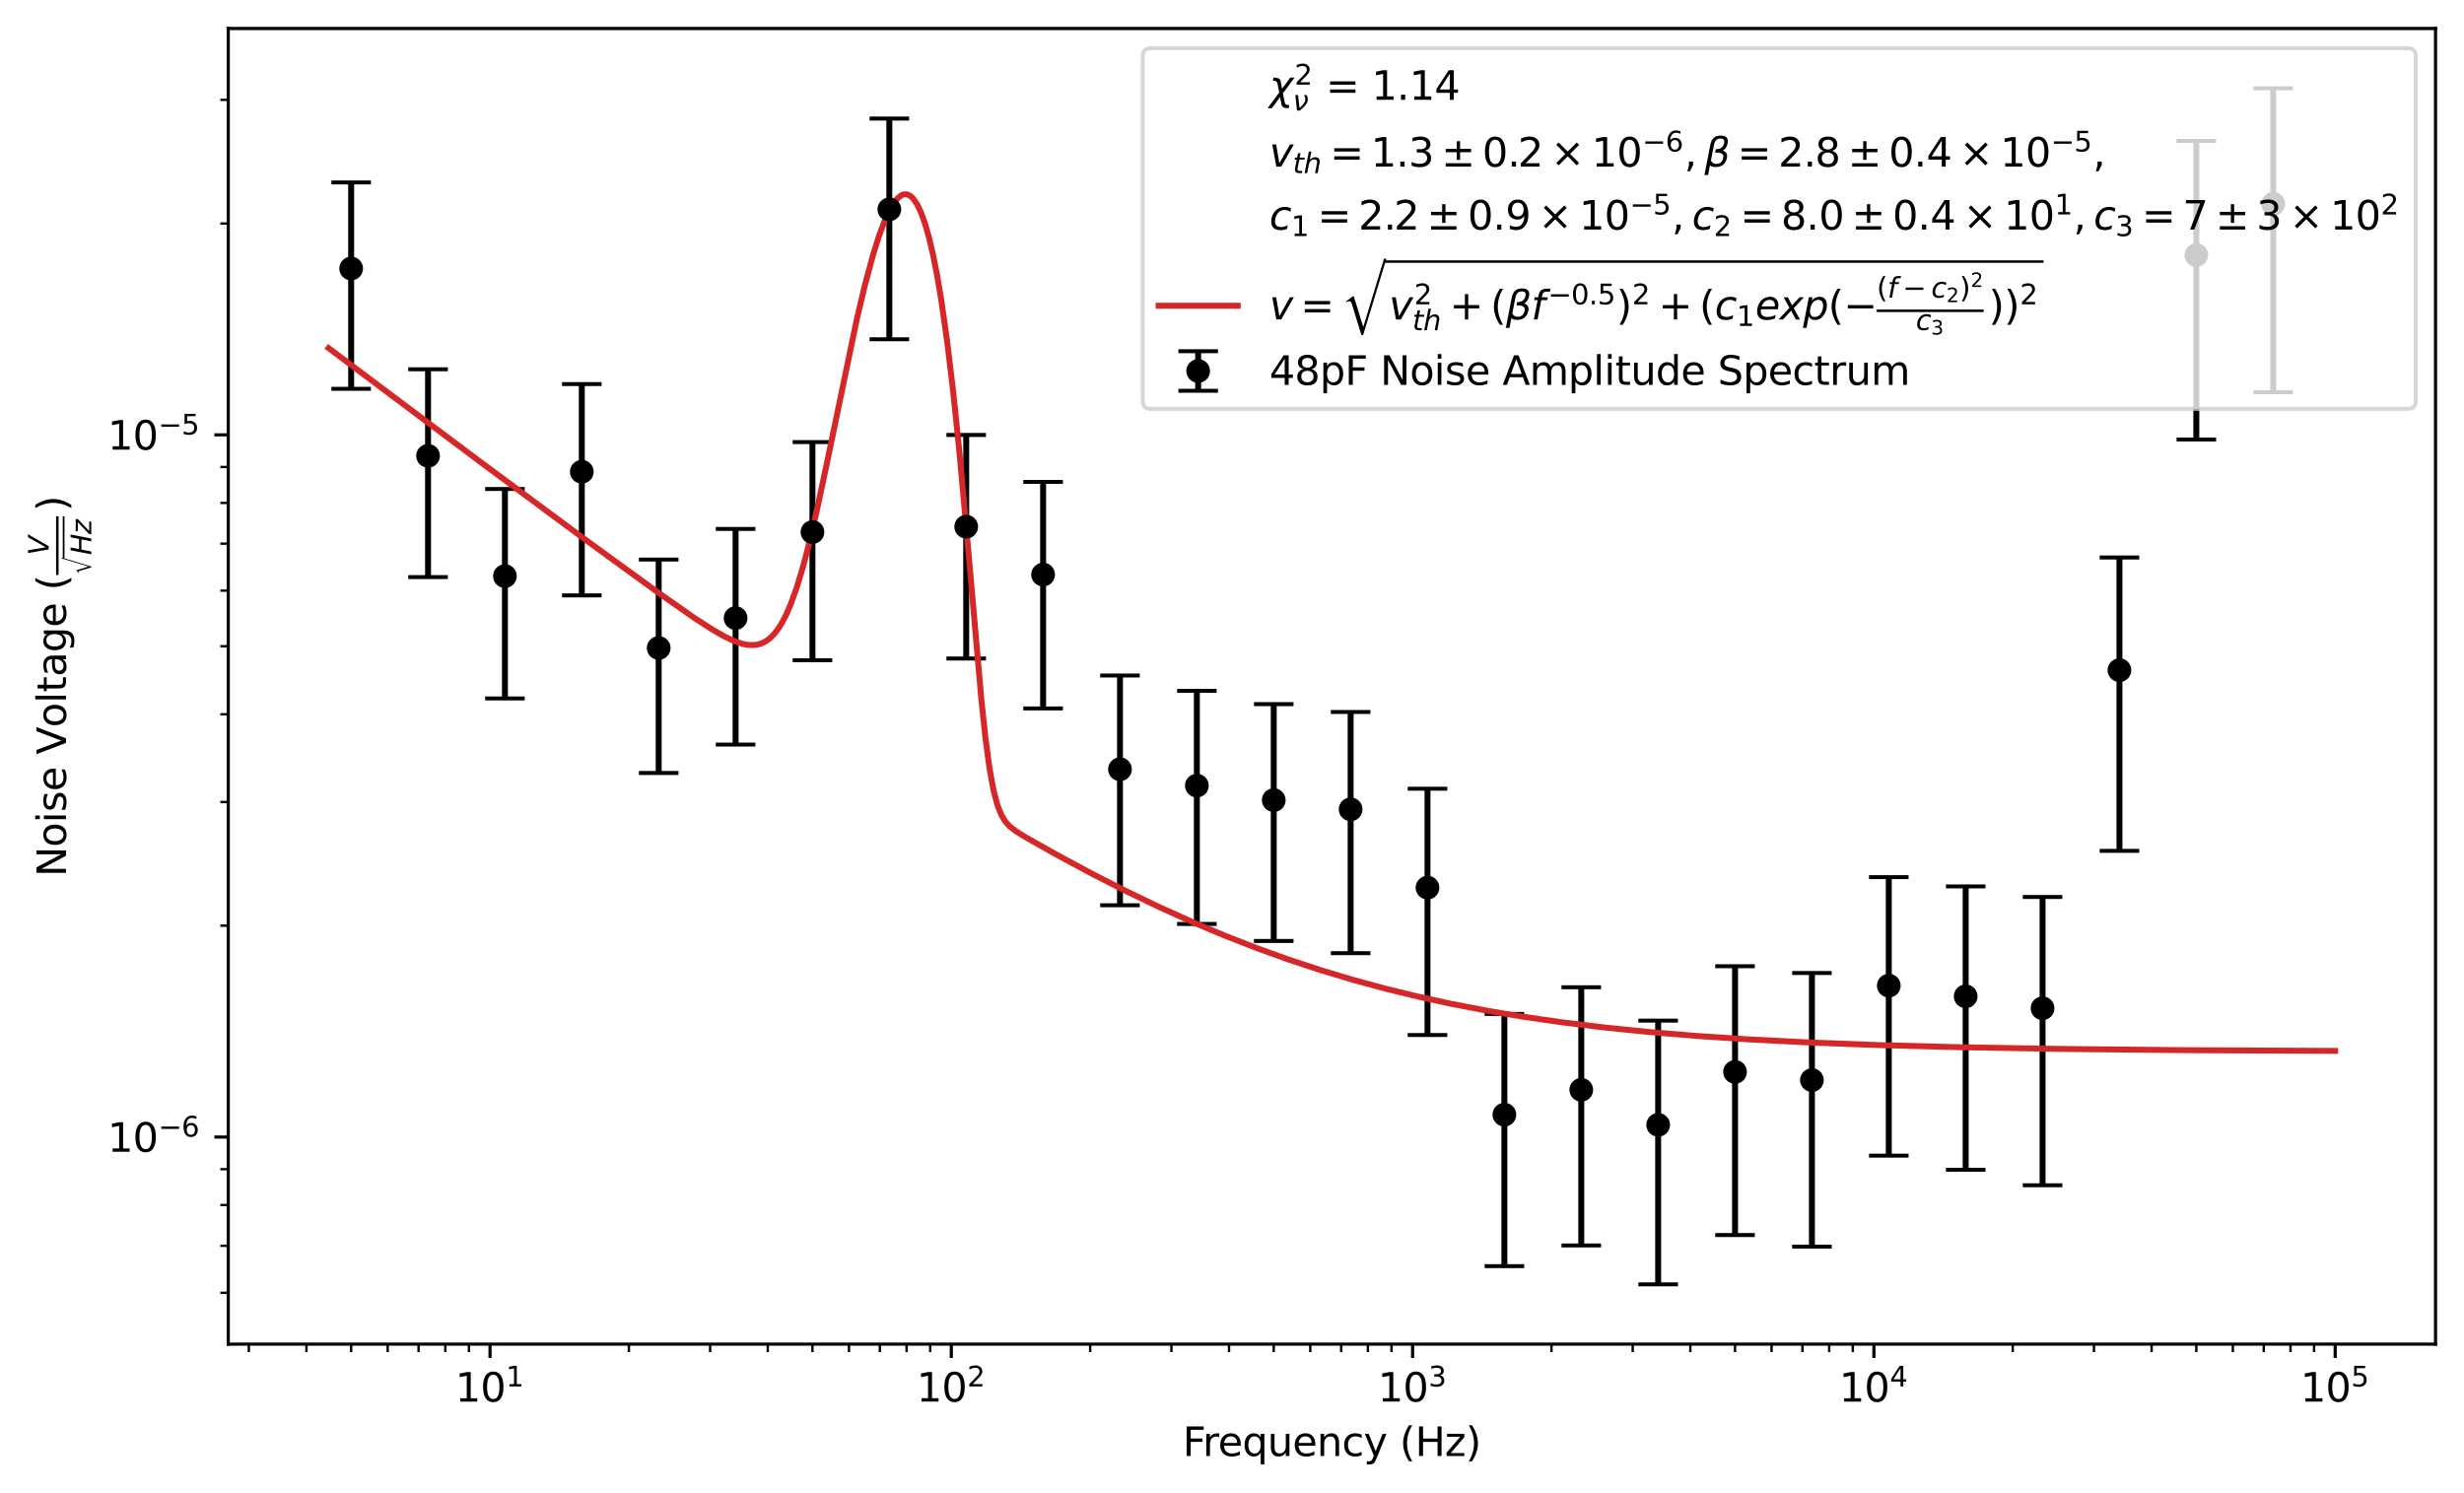 <?xml version="1.0" encoding="utf-8" standalone="no"?>
<!DOCTYPE svg PUBLIC "-//W3C//DTD SVG 1.1//EN"
  "http://www.w3.org/Graphics/SVG/1.1/DTD/svg11.dtd">
<svg xmlns:xlink="http://www.w3.org/1999/xlink" width="622.9pt" height="377.396pt" viewBox="0 0 622.9 377.396" xmlns="http://www.w3.org/2000/svg" version="1.1">
 <defs>
  <style type="text/css">*{stroke-linejoin: round; stroke-linecap: butt}</style>
 </defs>
 <g id="figure_1">
  <g id="patch_1">
   <path d="M 0 377.396 
L 622.9 377.396 
L 622.9 0 
L 0 0 
z
" style="fill: #ffffff"/>
  </g>
  <g id="axes_1">
   <g id="patch_2">
    <path d="M 57.7 339.84 
L 615.7 339.84 
L 615.7 7.2 
L 57.7 7.2 
z
" style="fill: #ffffff"/>
   </g>
   <g id="matplotlib.axis_1">
    <g id="xtick_1">
     <g id="line2d_1">
      <defs>
       <path id="m8b33a98101" d="M 0 0 
L 0 3.5 
" style="stroke: #000000; stroke-width: 0.8"/>
      </defs>
      <g>
       <use xlink:href="#m8b33a98101" x="123.879" y="339.84" style="stroke: #000000; stroke-width: 0.8"/>
      </g>
     </g>
     <g id="text_1">
      <!-- $\mathdefault{10^{1}}$ -->
      <g transform="translate(115.079 354.438) scale(0.1 -0.1)">
       <defs>
        <path id="DejaVuSans-31" d="M 794 531 
L 1825 531 
L 1825 4091 
L 703 3866 
L 703 4441 
L 1819 4666 
L 2450 4666 
L 2450 531 
L 3481 531 
L 3481 0 
L 794 0 
L 794 531 
z
" transform="scale(0.016)"/>
        <path id="DejaVuSans-30" d="M 2034 4250 
Q 1547 4250 1301 3770 
Q 1056 3291 1056 2328 
Q 1056 1369 1301 889 
Q 1547 409 2034 409 
Q 2525 409 2770 889 
Q 3016 1369 3016 2328 
Q 3016 3291 2770 3770 
Q 2525 4250 2034 4250 
z
M 2034 4750 
Q 2819 4750 3233 4129 
Q 3647 3509 3647 2328 
Q 3647 1150 3233 529 
Q 2819 -91 2034 -91 
Q 1250 -91 836 529 
Q 422 1150 422 2328 
Q 422 3509 836 4129 
Q 1250 4750 2034 4750 
z
" transform="scale(0.016)"/>
       </defs>
       <use xlink:href="#DejaVuSans-31" transform="translate(0 0.684)"/>
       <use xlink:href="#DejaVuSans-30" transform="translate(63.623 0.684)"/>
       <use xlink:href="#DejaVuSans-31" transform="translate(128.203 38.966) scale(0.7)"/>
      </g>
     </g>
    </g>
    <g id="xtick_2">
     <g id="line2d_2">
      <g>
       <use xlink:href="#m8b33a98101" x="240.493" y="339.84" style="stroke: #000000; stroke-width: 0.8"/>
      </g>
     </g>
     <g id="text_2">
      <!-- $\mathdefault{10^{2}}$ -->
      <g transform="translate(231.693 354.438) scale(0.1 -0.1)">
       <defs>
        <path id="DejaVuSans-32" d="M 1228 531 
L 3431 531 
L 3431 0 
L 469 0 
L 469 531 
Q 828 903 1448 1529 
Q 2069 2156 2228 2338 
Q 2531 2678 2651 2914 
Q 2772 3150 2772 3378 
Q 2772 3750 2511 3984 
Q 2250 4219 1831 4219 
Q 1534 4219 1204 4116 
Q 875 4013 500 3803 
L 500 4441 
Q 881 4594 1212 4672 
Q 1544 4750 1819 4750 
Q 2544 4750 2975 4387 
Q 3406 4025 3406 3419 
Q 3406 3131 3298 2873 
Q 3191 2616 2906 2266 
Q 2828 2175 2409 1742 
Q 1991 1309 1228 531 
z
" transform="scale(0.016)"/>
       </defs>
       <use xlink:href="#DejaVuSans-31" transform="translate(0 0.766)"/>
       <use xlink:href="#DejaVuSans-30" transform="translate(63.623 0.766)"/>
       <use xlink:href="#DejaVuSans-32" transform="translate(128.203 39.047) scale(0.7)"/>
      </g>
     </g>
    </g>
    <g id="xtick_3">
     <g id="line2d_3">
      <g>
       <use xlink:href="#m8b33a98101" x="357.108" y="339.84" style="stroke: #000000; stroke-width: 0.8"/>
      </g>
     </g>
     <g id="text_3">
      <!-- $\mathdefault{10^{3}}$ -->
      <g transform="translate(348.308 354.438) scale(0.1 -0.1)">
       <defs>
        <path id="DejaVuSans-33" d="M 2597 2516 
Q 3050 2419 3304 2112 
Q 3559 1806 3559 1356 
Q 3559 666 3084 287 
Q 2609 -91 1734 -91 
Q 1441 -91 1130 -33 
Q 819 25 488 141 
L 488 750 
Q 750 597 1062 519 
Q 1375 441 1716 441 
Q 2309 441 2620 675 
Q 2931 909 2931 1356 
Q 2931 1769 2642 2001 
Q 2353 2234 1838 2234 
L 1294 2234 
L 1294 2753 
L 1863 2753 
Q 2328 2753 2575 2939 
Q 2822 3125 2822 3475 
Q 2822 3834 2567 4026 
Q 2313 4219 1838 4219 
Q 1578 4219 1281 4162 
Q 984 4106 628 3988 
L 628 4550 
Q 988 4650 1302 4700 
Q 1616 4750 1894 4750 
Q 2613 4750 3031 4423 
Q 3450 4097 3450 3541 
Q 3450 3153 3228 2886 
Q 3006 2619 2597 2516 
z
" transform="scale(0.016)"/>
       </defs>
       <use xlink:href="#DejaVuSans-31" transform="translate(0 0.766)"/>
       <use xlink:href="#DejaVuSans-30" transform="translate(63.623 0.766)"/>
       <use xlink:href="#DejaVuSans-33" transform="translate(128.203 39.047) scale(0.7)"/>
      </g>
     </g>
    </g>
    <g id="xtick_4">
     <g id="line2d_4">
      <g>
       <use xlink:href="#m8b33a98101" x="473.722" y="339.84" style="stroke: #000000; stroke-width: 0.8"/>
      </g>
     </g>
     <g id="text_4">
      <!-- $\mathdefault{10^{4}}$ -->
      <g transform="translate(464.922 354.438) scale(0.1 -0.1)">
       <defs>
        <path id="DejaVuSans-34" d="M 2419 4116 
L 825 1625 
L 2419 1625 
L 2419 4116 
z
M 2253 4666 
L 3047 4666 
L 3047 1625 
L 3713 1625 
L 3713 1100 
L 3047 1100 
L 3047 0 
L 2419 0 
L 2419 1100 
L 313 1100 
L 313 1709 
L 2253 4666 
z
" transform="scale(0.016)"/>
       </defs>
       <use xlink:href="#DejaVuSans-31" transform="translate(0 0.684)"/>
       <use xlink:href="#DejaVuSans-30" transform="translate(63.623 0.684)"/>
       <use xlink:href="#DejaVuSans-34" transform="translate(128.203 38.966) scale(0.7)"/>
      </g>
     </g>
    </g>
    <g id="xtick_5">
     <g id="line2d_5">
      <g>
       <use xlink:href="#m8b33a98101" x="590.336" y="339.84" style="stroke: #000000; stroke-width: 0.8"/>
      </g>
     </g>
     <g id="text_5">
      <!-- $\mathdefault{10^{5}}$ -->
      <g transform="translate(581.536 354.438) scale(0.1 -0.1)">
       <defs>
        <path id="DejaVuSans-35" d="M 691 4666 
L 3169 4666 
L 3169 4134 
L 1269 4134 
L 1269 2991 
Q 1406 3038 1543 3061 
Q 1681 3084 1819 3084 
Q 2600 3084 3056 2656 
Q 3513 2228 3513 1497 
Q 3513 744 3044 326 
Q 2575 -91 1722 -91 
Q 1428 -91 1123 -41 
Q 819 9 494 109 
L 494 744 
Q 775 591 1075 516 
Q 1375 441 1709 441 
Q 2250 441 2565 725 
Q 2881 1009 2881 1497 
Q 2881 1984 2565 2268 
Q 2250 2553 1709 2553 
Q 1456 2553 1204 2497 
Q 953 2441 691 2322 
L 691 4666 
z
" transform="scale(0.016)"/>
       </defs>
       <use xlink:href="#DejaVuSans-31" transform="translate(0 0.684)"/>
       <use xlink:href="#DejaVuSans-30" transform="translate(63.623 0.684)"/>
       <use xlink:href="#DejaVuSans-35" transform="translate(128.203 38.966) scale(0.7)"/>
      </g>
     </g>
    </g>
    <g id="xtick_6">
     <g id="line2d_6">
      <defs>
       <path id="med55a3ad40" d="M 0 0 
L 0 2 
" style="stroke: #000000; stroke-width: 0.6"/>
      </defs>
      <g>
       <use xlink:href="#med55a3ad40" x="62.903" y="339.84" style="stroke: #000000; stroke-width: 0.6"/>
      </g>
     </g>
    </g>
    <g id="xtick_7">
     <g id="line2d_7">
      <g>
       <use xlink:href="#med55a3ad40" x="77.473" y="339.84" style="stroke: #000000; stroke-width: 0.6"/>
      </g>
     </g>
    </g>
    <g id="xtick_8">
     <g id="line2d_8">
      <g>
       <use xlink:href="#med55a3ad40" x="88.774" y="339.84" style="stroke: #000000; stroke-width: 0.6"/>
      </g>
     </g>
    </g>
    <g id="xtick_9">
     <g id="line2d_9">
      <g>
       <use xlink:href="#med55a3ad40" x="98.008" y="339.84" style="stroke: #000000; stroke-width: 0.6"/>
      </g>
     </g>
    </g>
    <g id="xtick_10">
     <g id="line2d_10">
      <g>
       <use xlink:href="#med55a3ad40" x="105.815" y="339.84" style="stroke: #000000; stroke-width: 0.6"/>
      </g>
     </g>
    </g>
    <g id="xtick_11">
     <g id="line2d_11">
      <g>
       <use xlink:href="#med55a3ad40" x="112.578" y="339.84" style="stroke: #000000; stroke-width: 0.6"/>
      </g>
     </g>
    </g>
    <g id="xtick_12">
     <g id="line2d_12">
      <g>
       <use xlink:href="#med55a3ad40" x="118.543" y="339.84" style="stroke: #000000; stroke-width: 0.6"/>
      </g>
     </g>
    </g>
    <g id="xtick_13">
     <g id="line2d_13">
      <g>
       <use xlink:href="#med55a3ad40" x="158.983" y="339.84" style="stroke: #000000; stroke-width: 0.6"/>
      </g>
     </g>
    </g>
    <g id="xtick_14">
     <g id="line2d_14">
      <g>
       <use xlink:href="#med55a3ad40" x="179.518" y="339.84" style="stroke: #000000; stroke-width: 0.6"/>
      </g>
     </g>
    </g>
    <g id="xtick_15">
     <g id="line2d_15">
      <g>
       <use xlink:href="#med55a3ad40" x="194.088" y="339.84" style="stroke: #000000; stroke-width: 0.6"/>
      </g>
     </g>
    </g>
    <g id="xtick_16">
     <g id="line2d_16">
      <g>
       <use xlink:href="#med55a3ad40" x="205.389" y="339.84" style="stroke: #000000; stroke-width: 0.6"/>
      </g>
     </g>
    </g>
    <g id="xtick_17">
     <g id="line2d_17">
      <g>
       <use xlink:href="#med55a3ad40" x="214.622" y="339.84" style="stroke: #000000; stroke-width: 0.6"/>
      </g>
     </g>
    </g>
    <g id="xtick_18">
     <g id="line2d_18">
      <g>
       <use xlink:href="#med55a3ad40" x="222.429" y="339.84" style="stroke: #000000; stroke-width: 0.6"/>
      </g>
     </g>
    </g>
    <g id="xtick_19">
     <g id="line2d_19">
      <g>
       <use xlink:href="#med55a3ad40" x="229.192" y="339.84" style="stroke: #000000; stroke-width: 0.6"/>
      </g>
     </g>
    </g>
    <g id="xtick_20">
     <g id="line2d_20">
      <g>
       <use xlink:href="#med55a3ad40" x="235.157" y="339.84" style="stroke: #000000; stroke-width: 0.6"/>
      </g>
     </g>
    </g>
    <g id="xtick_21">
     <g id="line2d_21">
      <g>
       <use xlink:href="#med55a3ad40" x="275.598" y="339.84" style="stroke: #000000; stroke-width: 0.6"/>
      </g>
     </g>
    </g>
    <g id="xtick_22">
     <g id="line2d_22">
      <g>
       <use xlink:href="#med55a3ad40" x="296.132" y="339.84" style="stroke: #000000; stroke-width: 0.6"/>
      </g>
     </g>
    </g>
    <g id="xtick_23">
     <g id="line2d_23">
      <g>
       <use xlink:href="#med55a3ad40" x="310.702" y="339.84" style="stroke: #000000; stroke-width: 0.6"/>
      </g>
     </g>
    </g>
    <g id="xtick_24">
     <g id="line2d_24">
      <g>
       <use xlink:href="#med55a3ad40" x="322.003" y="339.84" style="stroke: #000000; stroke-width: 0.6"/>
      </g>
     </g>
    </g>
    <g id="xtick_25">
     <g id="line2d_25">
      <g>
       <use xlink:href="#med55a3ad40" x="331.237" y="339.84" style="stroke: #000000; stroke-width: 0.6"/>
      </g>
     </g>
    </g>
    <g id="xtick_26">
     <g id="line2d_26">
      <g>
       <use xlink:href="#med55a3ad40" x="339.044" y="339.84" style="stroke: #000000; stroke-width: 0.6"/>
      </g>
     </g>
    </g>
    <g id="xtick_27">
     <g id="line2d_27">
      <g>
       <use xlink:href="#med55a3ad40" x="345.806" y="339.84" style="stroke: #000000; stroke-width: 0.6"/>
      </g>
     </g>
    </g>
    <g id="xtick_28">
     <g id="line2d_28">
      <g>
       <use xlink:href="#med55a3ad40" x="351.772" y="339.84" style="stroke: #000000; stroke-width: 0.6"/>
      </g>
     </g>
    </g>
    <g id="xtick_29">
     <g id="line2d_29">
      <g>
       <use xlink:href="#med55a3ad40" x="392.212" y="339.84" style="stroke: #000000; stroke-width: 0.6"/>
      </g>
     </g>
    </g>
    <g id="xtick_30">
     <g id="line2d_30">
      <g>
       <use xlink:href="#med55a3ad40" x="412.747" y="339.84" style="stroke: #000000; stroke-width: 0.6"/>
      </g>
     </g>
    </g>
    <g id="xtick_31">
     <g id="line2d_31">
      <g>
       <use xlink:href="#med55a3ad40" x="427.316" y="339.84" style="stroke: #000000; stroke-width: 0.6"/>
      </g>
     </g>
    </g>
    <g id="xtick_32">
     <g id="line2d_32">
      <g>
       <use xlink:href="#med55a3ad40" x="438.618" y="339.84" style="stroke: #000000; stroke-width: 0.6"/>
      </g>
     </g>
    </g>
    <g id="xtick_33">
     <g id="line2d_33">
      <g>
       <use xlink:href="#med55a3ad40" x="447.851" y="339.84" style="stroke: #000000; stroke-width: 0.6"/>
      </g>
     </g>
    </g>
    <g id="xtick_34">
     <g id="line2d_34">
      <g>
       <use xlink:href="#med55a3ad40" x="455.658" y="339.84" style="stroke: #000000; stroke-width: 0.6"/>
      </g>
     </g>
    </g>
    <g id="xtick_35">
     <g id="line2d_35">
      <g>
       <use xlink:href="#med55a3ad40" x="462.421" y="339.84" style="stroke: #000000; stroke-width: 0.6"/>
      </g>
     </g>
    </g>
    <g id="xtick_36">
     <g id="line2d_36">
      <g>
       <use xlink:href="#med55a3ad40" x="468.386" y="339.84" style="stroke: #000000; stroke-width: 0.6"/>
      </g>
     </g>
    </g>
    <g id="xtick_37">
     <g id="line2d_37">
      <g>
       <use xlink:href="#med55a3ad40" x="508.826" y="339.84" style="stroke: #000000; stroke-width: 0.6"/>
      </g>
     </g>
    </g>
    <g id="xtick_38">
     <g id="line2d_38">
      <g>
       <use xlink:href="#med55a3ad40" x="529.361" y="339.84" style="stroke: #000000; stroke-width: 0.6"/>
      </g>
     </g>
    </g>
    <g id="xtick_39">
     <g id="line2d_39">
      <g>
       <use xlink:href="#med55a3ad40" x="543.931" y="339.84" style="stroke: #000000; stroke-width: 0.6"/>
      </g>
     </g>
    </g>
    <g id="xtick_40">
     <g id="line2d_40">
      <g>
       <use xlink:href="#med55a3ad40" x="555.232" y="339.84" style="stroke: #000000; stroke-width: 0.6"/>
      </g>
     </g>
    </g>
    <g id="xtick_41">
     <g id="line2d_41">
      <g>
       <use xlink:href="#med55a3ad40" x="564.466" y="339.84" style="stroke: #000000; stroke-width: 0.6"/>
      </g>
     </g>
    </g>
    <g id="xtick_42">
     <g id="line2d_42">
      <g>
       <use xlink:href="#med55a3ad40" x="572.273" y="339.84" style="stroke: #000000; stroke-width: 0.6"/>
      </g>
     </g>
    </g>
    <g id="xtick_43">
     <g id="line2d_43">
      <g>
       <use xlink:href="#med55a3ad40" x="579.035" y="339.84" style="stroke: #000000; stroke-width: 0.6"/>
      </g>
     </g>
    </g>
    <g id="xtick_44">
     <g id="line2d_44">
      <g>
       <use xlink:href="#med55a3ad40" x="585" y="339.84" style="stroke: #000000; stroke-width: 0.6"/>
      </g>
     </g>
    </g>
    <g id="text_6">
     <!-- Frequency (Hz) -->
     <g transform="translate(298.995 368.117) scale(0.1 -0.1)">
      <defs>
       <path id="DejaVuSans-46" d="M 628 4666 
L 3309 4666 
L 3309 4134 
L 1259 4134 
L 1259 2759 
L 3109 2759 
L 3109 2228 
L 1259 2228 
L 1259 0 
L 628 0 
L 628 4666 
z
" transform="scale(0.016)"/>
       <path id="DejaVuSans-72" d="M 2631 2963 
Q 2534 3019 2420 3045 
Q 2306 3072 2169 3072 
Q 1681 3072 1420 2755 
Q 1159 2438 1159 1844 
L 1159 0 
L 581 0 
L 581 3500 
L 1159 3500 
L 1159 2956 
Q 1341 3275 1631 3429 
Q 1922 3584 2338 3584 
Q 2397 3584 2469 3576 
Q 2541 3569 2628 3553 
L 2631 2963 
z
" transform="scale(0.016)"/>
       <path id="DejaVuSans-65" d="M 3597 1894 
L 3597 1613 
L 953 1613 
Q 991 1019 1311 708 
Q 1631 397 2203 397 
Q 2534 397 2845 478 
Q 3156 559 3463 722 
L 3463 178 
Q 3153 47 2828 -22 
Q 2503 -91 2169 -91 
Q 1331 -91 842 396 
Q 353 884 353 1716 
Q 353 2575 817 3079 
Q 1281 3584 2069 3584 
Q 2775 3584 3186 3129 
Q 3597 2675 3597 1894 
z
M 3022 2063 
Q 3016 2534 2758 2815 
Q 2500 3097 2075 3097 
Q 1594 3097 1305 2825 
Q 1016 2553 972 2059 
L 3022 2063 
z
" transform="scale(0.016)"/>
       <path id="DejaVuSans-71" d="M 947 1747 
Q 947 1113 1208 752 
Q 1469 391 1925 391 
Q 2381 391 2643 752 
Q 2906 1113 2906 1747 
Q 2906 2381 2643 2742 
Q 2381 3103 1925 3103 
Q 1469 3103 1208 2742 
Q 947 2381 947 1747 
z
M 2906 525 
Q 2725 213 2448 61 
Q 2172 -91 1784 -91 
Q 1150 -91 751 415 
Q 353 922 353 1747 
Q 353 2572 751 3078 
Q 1150 3584 1784 3584 
Q 2172 3584 2448 3432 
Q 2725 3281 2906 2969 
L 2906 3500 
L 3481 3500 
L 3481 -1331 
L 2906 -1331 
L 2906 525 
z
" transform="scale(0.016)"/>
       <path id="DejaVuSans-75" d="M 544 1381 
L 544 3500 
L 1119 3500 
L 1119 1403 
Q 1119 906 1312 657 
Q 1506 409 1894 409 
Q 2359 409 2629 706 
Q 2900 1003 2900 1516 
L 2900 3500 
L 3475 3500 
L 3475 0 
L 2900 0 
L 2900 538 
Q 2691 219 2414 64 
Q 2138 -91 1772 -91 
Q 1169 -91 856 284 
Q 544 659 544 1381 
z
M 1991 3584 
L 1991 3584 
z
" transform="scale(0.016)"/>
       <path id="DejaVuSans-6e" d="M 3513 2113 
L 3513 0 
L 2938 0 
L 2938 2094 
Q 2938 2591 2744 2837 
Q 2550 3084 2163 3084 
Q 1697 3084 1428 2787 
Q 1159 2491 1159 1978 
L 1159 0 
L 581 0 
L 581 3500 
L 1159 3500 
L 1159 2956 
Q 1366 3272 1645 3428 
Q 1925 3584 2291 3584 
Q 2894 3584 3203 3211 
Q 3513 2838 3513 2113 
z
" transform="scale(0.016)"/>
       <path id="DejaVuSans-63" d="M 3122 3366 
L 3122 2828 
Q 2878 2963 2633 3030 
Q 2388 3097 2138 3097 
Q 1578 3097 1268 2742 
Q 959 2388 959 1747 
Q 959 1106 1268 751 
Q 1578 397 2138 397 
Q 2388 397 2633 464 
Q 2878 531 3122 666 
L 3122 134 
Q 2881 22 2623 -34 
Q 2366 -91 2075 -91 
Q 1284 -91 818 406 
Q 353 903 353 1747 
Q 353 2603 823 3093 
Q 1294 3584 2113 3584 
Q 2378 3584 2631 3529 
Q 2884 3475 3122 3366 
z
" transform="scale(0.016)"/>
       <path id="DejaVuSans-79" d="M 2059 -325 
Q 1816 -950 1584 -1140 
Q 1353 -1331 966 -1331 
L 506 -1331 
L 506 -850 
L 844 -850 
Q 1081 -850 1212 -737 
Q 1344 -625 1503 -206 
L 1606 56 
L 191 3500 
L 800 3500 
L 1894 763 
L 2988 3500 
L 3597 3500 
L 2059 -325 
z
" transform="scale(0.016)"/>
       <path id="DejaVuSans-20" transform="scale(0.016)"/>
       <path id="DejaVuSans-28" d="M 1984 4856 
Q 1566 4138 1362 3434 
Q 1159 2731 1159 2009 
Q 1159 1288 1364 580 
Q 1569 -128 1984 -844 
L 1484 -844 
Q 1016 -109 783 600 
Q 550 1309 550 2009 
Q 550 2706 781 3412 
Q 1013 4119 1484 4856 
L 1984 4856 
z
" transform="scale(0.016)"/>
       <path id="DejaVuSans-48" d="M 628 4666 
L 1259 4666 
L 1259 2753 
L 3553 2753 
L 3553 4666 
L 4184 4666 
L 4184 0 
L 3553 0 
L 3553 2222 
L 1259 2222 
L 1259 0 
L 628 0 
L 628 4666 
z
" transform="scale(0.016)"/>
       <path id="DejaVuSans-7a" d="M 353 3500 
L 3084 3500 
L 3084 2975 
L 922 459 
L 3084 459 
L 3084 0 
L 275 0 
L 275 525 
L 2438 3041 
L 353 3041 
L 353 3500 
z
" transform="scale(0.016)"/>
       <path id="DejaVuSans-29" d="M 513 4856 
L 1013 4856 
Q 1481 4119 1714 3412 
Q 1947 2706 1947 2009 
Q 1947 1309 1714 600 
Q 1481 -109 1013 -844 
L 513 -844 
Q 928 -128 1133 580 
Q 1338 1288 1338 2009 
Q 1338 2731 1133 3434 
Q 928 4138 513 4856 
z
" transform="scale(0.016)"/>
      </defs>
      <use xlink:href="#DejaVuSans-46"/>
      <use xlink:href="#DejaVuSans-72" x="50.27"/>
      <use xlink:href="#DejaVuSans-65" x="89.133"/>
      <use xlink:href="#DejaVuSans-71" x="150.656"/>
      <use xlink:href="#DejaVuSans-75" x="214.133"/>
      <use xlink:href="#DejaVuSans-65" x="277.512"/>
      <use xlink:href="#DejaVuSans-6e" x="339.035"/>
      <use xlink:href="#DejaVuSans-63" x="402.414"/>
      <use xlink:href="#DejaVuSans-79" x="457.395"/>
      <use xlink:href="#DejaVuSans-20" x="516.574"/>
      <use xlink:href="#DejaVuSans-28" x="548.361"/>
      <use xlink:href="#DejaVuSans-48" x="587.375"/>
      <use xlink:href="#DejaVuSans-7a" x="662.57"/>
      <use xlink:href="#DejaVuSans-29" x="715.061"/>
     </g>
    </g>
   </g>
   <g id="matplotlib.axis_2">
    <g id="ytick_1">
     <g id="line2d_45">
      <defs>
       <path id="mf9b99ee51e" d="M 0 0 
L -3.5 0 
" style="stroke: #000000; stroke-width: 0.8"/>
      </defs>
      <g>
       <use xlink:href="#mf9b99ee51e" x="57.7" y="287.476" style="stroke: #000000; stroke-width: 0.8"/>
      </g>
     </g>
     <g id="text_7">
      <!-- $\mathdefault{10^{-6}}$ -->
      <g transform="translate(27.2 291.275) scale(0.1 -0.1)">
       <defs>
        <path id="DejaVuSans-2212" d="M 678 2272 
L 4684 2272 
L 4684 1741 
L 678 1741 
L 678 2272 
z
" transform="scale(0.016)"/>
        <path id="DejaVuSans-36" d="M 2113 2584 
Q 1688 2584 1439 2293 
Q 1191 2003 1191 1497 
Q 1191 994 1439 701 
Q 1688 409 2113 409 
Q 2538 409 2786 701 
Q 3034 994 3034 1497 
Q 3034 2003 2786 2293 
Q 2538 2584 2113 2584 
z
M 3366 4563 
L 3366 3988 
Q 3128 4100 2886 4159 
Q 2644 4219 2406 4219 
Q 1781 4219 1451 3797 
Q 1122 3375 1075 2522 
Q 1259 2794 1537 2939 
Q 1816 3084 2150 3084 
Q 2853 3084 3261 2657 
Q 3669 2231 3669 1497 
Q 3669 778 3244 343 
Q 2819 -91 2113 -91 
Q 1303 -91 875 529 
Q 447 1150 447 2328 
Q 447 3434 972 4092 
Q 1497 4750 2381 4750 
Q 2619 4750 2861 4703 
Q 3103 4656 3366 4563 
z
" transform="scale(0.016)"/>
       </defs>
       <use xlink:href="#DejaVuSans-31" transform="translate(0 0.766)"/>
       <use xlink:href="#DejaVuSans-30" transform="translate(63.623 0.766)"/>
       <use xlink:href="#DejaVuSans-2212" transform="translate(128.203 39.047) scale(0.7)"/>
       <use xlink:href="#DejaVuSans-36" transform="translate(186.855 39.047) scale(0.7)"/>
      </g>
     </g>
    </g>
    <g id="ytick_2">
     <g id="line2d_46">
      <g>
       <use xlink:href="#mf9b99ee51e" x="57.7" y="109.951" style="stroke: #000000; stroke-width: 0.8"/>
      </g>
     </g>
     <g id="text_8">
      <!-- $\mathdefault{10^{-5}}$ -->
      <g transform="translate(27.2 113.75) scale(0.1 -0.1)">
       <use xlink:href="#DejaVuSans-31" transform="translate(0 0.684)"/>
       <use xlink:href="#DejaVuSans-30" transform="translate(63.623 0.684)"/>
       <use xlink:href="#DejaVuSans-2212" transform="translate(128.203 38.966) scale(0.7)"/>
       <use xlink:href="#DejaVuSans-35" transform="translate(186.855 38.966) scale(0.7)"/>
      </g>
     </g>
    </g>
    <g id="ytick_3">
     <g id="line2d_47">
      <defs>
       <path id="m82a9814078" d="M 0 0 
L -2 0 
" style="stroke: #000000; stroke-width: 0.6"/>
      </defs>
      <g>
       <use xlink:href="#m82a9814078" x="57.7" y="326.86" style="stroke: #000000; stroke-width: 0.6"/>
      </g>
     </g>
    </g>
    <g id="ytick_4">
     <g id="line2d_48">
      <g>
       <use xlink:href="#m82a9814078" x="57.7" y="314.975" style="stroke: #000000; stroke-width: 0.6"/>
      </g>
     </g>
    </g>
    <g id="ytick_5">
     <g id="line2d_49">
      <g>
       <use xlink:href="#m82a9814078" x="57.7" y="304.68" style="stroke: #000000; stroke-width: 0.6"/>
      </g>
     </g>
    </g>
    <g id="ytick_6">
     <g id="line2d_50">
      <g>
       <use xlink:href="#m82a9814078" x="57.7" y="295.599" style="stroke: #000000; stroke-width: 0.6"/>
      </g>
     </g>
    </g>
    <g id="ytick_7">
     <g id="line2d_51">
      <g>
       <use xlink:href="#m82a9814078" x="57.7" y="234.036" style="stroke: #000000; stroke-width: 0.6"/>
      </g>
     </g>
    </g>
    <g id="ytick_8">
     <g id="line2d_52">
      <g>
       <use xlink:href="#m82a9814078" x="57.7" y="202.775" style="stroke: #000000; stroke-width: 0.6"/>
      </g>
     </g>
    </g>
    <g id="ytick_9">
     <g id="line2d_53">
      <g>
       <use xlink:href="#m82a9814078" x="57.7" y="180.595" style="stroke: #000000; stroke-width: 0.6"/>
      </g>
     </g>
    </g>
    <g id="ytick_10">
     <g id="line2d_54">
      <g>
       <use xlink:href="#m82a9814078" x="57.7" y="163.391" style="stroke: #000000; stroke-width: 0.6"/>
      </g>
     </g>
    </g>
    <g id="ytick_11">
     <g id="line2d_55">
      <g>
       <use xlink:href="#m82a9814078" x="57.7" y="149.334" style="stroke: #000000; stroke-width: 0.6"/>
      </g>
     </g>
    </g>
    <g id="ytick_12">
     <g id="line2d_56">
      <g>
       <use xlink:href="#m82a9814078" x="57.7" y="137.45" style="stroke: #000000; stroke-width: 0.6"/>
      </g>
     </g>
    </g>
    <g id="ytick_13">
     <g id="line2d_57">
      <g>
       <use xlink:href="#m82a9814078" x="57.7" y="127.155" style="stroke: #000000; stroke-width: 0.6"/>
      </g>
     </g>
    </g>
    <g id="ytick_14">
     <g id="line2d_58">
      <g>
       <use xlink:href="#m82a9814078" x="57.7" y="118.074" style="stroke: #000000; stroke-width: 0.6"/>
      </g>
     </g>
    </g>
    <g id="ytick_15">
     <g id="line2d_59">
      <g>
       <use xlink:href="#m82a9814078" x="57.7" y="56.51" style="stroke: #000000; stroke-width: 0.6"/>
      </g>
     </g>
    </g>
    <g id="ytick_16">
     <g id="line2d_60">
      <g>
       <use xlink:href="#m82a9814078" x="57.7" y="25.25" style="stroke: #000000; stroke-width: 0.6"/>
      </g>
     </g>
    </g>
    <g id="text_9">
     <!-- Noise Voltage $(\frac{V}{\sqrt{Hz}})$ -->
     <g transform="translate(16.7 221.67) rotate(-90) scale(0.1 -0.1)">
      <defs>
       <path id="DejaVuSans-4e" d="M 628 4666 
L 1478 4666 
L 3547 763 
L 3547 4666 
L 4159 4666 
L 4159 0 
L 3309 0 
L 1241 3903 
L 1241 0 
L 628 0 
L 628 4666 
z
" transform="scale(0.016)"/>
       <path id="DejaVuSans-6f" d="M 1959 3097 
Q 1497 3097 1228 2736 
Q 959 2375 959 1747 
Q 959 1119 1226 758 
Q 1494 397 1959 397 
Q 2419 397 2687 759 
Q 2956 1122 2956 1747 
Q 2956 2369 2687 2733 
Q 2419 3097 1959 3097 
z
M 1959 3584 
Q 2709 3584 3137 3096 
Q 3566 2609 3566 1747 
Q 3566 888 3137 398 
Q 2709 -91 1959 -91 
Q 1206 -91 779 398 
Q 353 888 353 1747 
Q 353 2609 779 3096 
Q 1206 3584 1959 3584 
z
" transform="scale(0.016)"/>
       <path id="DejaVuSans-69" d="M 603 3500 
L 1178 3500 
L 1178 0 
L 603 0 
L 603 3500 
z
M 603 4863 
L 1178 4863 
L 1178 4134 
L 603 4134 
L 603 4863 
z
" transform="scale(0.016)"/>
       <path id="DejaVuSans-73" d="M 2834 3397 
L 2834 2853 
Q 2591 2978 2328 3040 
Q 2066 3103 1784 3103 
Q 1356 3103 1142 2972 
Q 928 2841 928 2578 
Q 928 2378 1081 2264 
Q 1234 2150 1697 2047 
L 1894 2003 
Q 2506 1872 2764 1633 
Q 3022 1394 3022 966 
Q 3022 478 2636 193 
Q 2250 -91 1575 -91 
Q 1294 -91 989 -36 
Q 684 19 347 128 
L 347 722 
Q 666 556 975 473 
Q 1284 391 1588 391 
Q 1994 391 2212 530 
Q 2431 669 2431 922 
Q 2431 1156 2273 1281 
Q 2116 1406 1581 1522 
L 1381 1569 
Q 847 1681 609 1914 
Q 372 2147 372 2553 
Q 372 3047 722 3315 
Q 1072 3584 1716 3584 
Q 2034 3584 2315 3537 
Q 2597 3491 2834 3397 
z
" transform="scale(0.016)"/>
       <path id="DejaVuSans-56" d="M 1831 0 
L 50 4666 
L 709 4666 
L 2188 738 
L 3669 4666 
L 4325 4666 
L 2547 0 
L 1831 0 
z
" transform="scale(0.016)"/>
       <path id="DejaVuSans-6c" d="M 603 4863 
L 1178 4863 
L 1178 0 
L 603 0 
L 603 4863 
z
" transform="scale(0.016)"/>
       <path id="DejaVuSans-74" d="M 1172 4494 
L 1172 3500 
L 2356 3500 
L 2356 3053 
L 1172 3053 
L 1172 1153 
Q 1172 725 1289 603 
Q 1406 481 1766 481 
L 2356 481 
L 2356 0 
L 1766 0 
Q 1100 0 847 248 
Q 594 497 594 1153 
L 594 3053 
L 172 3053 
L 172 3500 
L 594 3500 
L 594 4494 
L 1172 4494 
z
" transform="scale(0.016)"/>
       <path id="DejaVuSans-61" d="M 2194 1759 
Q 1497 1759 1228 1600 
Q 959 1441 959 1056 
Q 959 750 1161 570 
Q 1363 391 1709 391 
Q 2188 391 2477 730 
Q 2766 1069 2766 1631 
L 2766 1759 
L 2194 1759 
z
M 3341 1997 
L 3341 0 
L 2766 0 
L 2766 531 
Q 2569 213 2275 61 
Q 1981 -91 1556 -91 
Q 1019 -91 701 211 
Q 384 513 384 1019 
Q 384 1609 779 1909 
Q 1175 2209 1959 2209 
L 2766 2209 
L 2766 2266 
Q 2766 2663 2505 2880 
Q 2244 3097 1772 3097 
Q 1472 3097 1187 3025 
Q 903 2953 641 2809 
L 641 3341 
Q 956 3463 1253 3523 
Q 1550 3584 1831 3584 
Q 2591 3584 2966 3190 
Q 3341 2797 3341 1997 
z
" transform="scale(0.016)"/>
       <path id="DejaVuSans-67" d="M 2906 1791 
Q 2906 2416 2648 2759 
Q 2391 3103 1925 3103 
Q 1463 3103 1205 2759 
Q 947 2416 947 1791 
Q 947 1169 1205 825 
Q 1463 481 1925 481 
Q 2391 481 2648 825 
Q 2906 1169 2906 1791 
z
M 3481 434 
Q 3481 -459 3084 -895 
Q 2688 -1331 1869 -1331 
Q 1566 -1331 1297 -1286 
Q 1028 -1241 775 -1147 
L 775 -588 
Q 1028 -725 1275 -790 
Q 1522 -856 1778 -856 
Q 2344 -856 2625 -561 
Q 2906 -266 2906 331 
L 2906 616 
Q 2728 306 2450 153 
Q 2172 0 1784 0 
Q 1141 0 747 490 
Q 353 981 353 1791 
Q 353 2603 747 3093 
Q 1141 3584 1784 3584 
Q 2172 3584 2450 3431 
Q 2728 3278 2906 2969 
L 2906 3500 
L 3481 3500 
L 3481 434 
z
" transform="scale(0.016)"/>
       <path id="DejaVuSans-Oblique-56" d="M 1319 0 
L 500 4666 
L 1119 4666 
L 1797 653 
L 4063 4666 
L 4750 4666 
L 2053 0 
L 1319 0 
z
" transform="scale(0.016)"/>
       <path id="STIXSizeOneSym-Regular-221a" d="M 6970 9933 
L 3373 -1888 
L 3104 -1888 
L 1626 2918 
Q 1555 3149 1465 3251 
Q 1376 3354 1229 3354 
Q 1011 3354 794 3181 
L 717 3309 
L 1766 4115 
L 1926 4115 
L 3379 -602 
L 3405 -602 
L 6605 9933 
L 6970 9933 
z
" transform="scale(0.016)"/>
       <path id="DejaVuSans-Oblique-48" d="M 1081 4666 
L 1716 4666 
L 1344 2753 
L 3634 2753 
L 4006 4666 
L 4641 4666 
L 3731 0 
L 3097 0 
L 3531 2222 
L 1241 2222 
L 806 0 
L 172 0 
L 1081 4666 
z
" transform="scale(0.016)"/>
       <path id="DejaVuSans-Oblique-7a" d="M 744 3500 
L 3475 3500 
L 3372 2975 
L 738 459 
L 2913 459 
L 2822 0 
L -19 0 
L 84 525 
L 2719 3041 
L 653 3041 
L 744 3500 
z
" transform="scale(0.016)"/>
      </defs>
      <use xlink:href="#DejaVuSans-4e" transform="translate(0 0.169)"/>
      <use xlink:href="#DejaVuSans-6f" transform="translate(74.805 0.169)"/>
      <use xlink:href="#DejaVuSans-69" transform="translate(135.986 0.169)"/>
      <use xlink:href="#DejaVuSans-73" transform="translate(163.77 0.169)"/>
      <use xlink:href="#DejaVuSans-65" transform="translate(215.869 0.169)"/>
      <use xlink:href="#DejaVuSans-20" transform="translate(277.393 0.169)"/>
      <use xlink:href="#DejaVuSans-56" transform="translate(309.18 0.169)"/>
      <use xlink:href="#DejaVuSans-6f" transform="translate(377.588 0.169)"/>
      <use xlink:href="#DejaVuSans-6c" transform="translate(438.77 0.169)"/>
      <use xlink:href="#DejaVuSans-74" transform="translate(466.553 0.169)"/>
      <use xlink:href="#DejaVuSans-61" transform="translate(505.762 0.169)"/>
      <use xlink:href="#DejaVuSans-67" transform="translate(567.041 0.169)"/>
      <use xlink:href="#DejaVuSans-65" transform="translate(630.518 0.169)"/>
      <use xlink:href="#DejaVuSans-20" transform="translate(692.041 0.169)"/>
      <use xlink:href="#DejaVuSans-28" transform="translate(723.828 0.169)"/>
      <use xlink:href="#DejaVuSans-Oblique-56" transform="translate(812.842 43.966) scale(0.7)"/>
      <use xlink:href="#STIXSizeOneSym-Regular-221a" transform="translate(762.842 -52.319) scale(0.395)"/>
      <use xlink:href="#DejaVuSans-Oblique-48" transform="translate(813.304 -63.694) scale(0.7)"/>
      <use xlink:href="#DejaVuSans-Oblique-7a" transform="translate(865.94 -63.694) scale(0.7)"/>
      <use xlink:href="#DejaVuSans-29" transform="translate(923.934 0.169)"/>
      <path d="M 762.842 18.966 
L 762.842 25.216 
L 911.434 25.216 
L 911.434 18.966 
L 762.842 18.966 
z
"/>
      <path d="M 804.554 3.966 
L 804.554 8.341 
L 911.434 8.341 
L 911.434 3.966 
L 804.554 3.966 
z
"/>
     </g>
    </g>
   </g>
   <g id="line2d_61"/>
   <g id="line2d_62"/>
   <g id="line2d_63"/>
   <g id="LineCollection_1">
    <path d="M 88.774 98.302 
L 88.774 46.132 
" clip-path="url(#p4d0f74c765)" style="fill: none; stroke: #000000; stroke-width: 1.5"/>
    <path d="M 108.21 145.908 
L 108.21 93.368 
" clip-path="url(#p4d0f74c765)" style="fill: none; stroke: #000000; stroke-width: 1.5"/>
    <path d="M 127.645 176.593 
L 127.645 123.633 
" clip-path="url(#p4d0f74c765)" style="fill: none; stroke: #000000; stroke-width: 1.5"/>
    <path d="M 147.08 150.533 
L 147.08 97.1 
" clip-path="url(#p4d0f74c765)" style="fill: none; stroke: #000000; stroke-width: 1.5"/>
    <path d="M 166.517 195.432 
L 166.517 141.477 
" clip-path="url(#p4d0f74c765)" style="fill: none; stroke: #000000; stroke-width: 1.5"/>
    <path d="M 185.954 188.254 
L 185.954 133.729 
" clip-path="url(#p4d0f74c765)" style="fill: none; stroke: #000000; stroke-width: 1.5"/>
    <path d="M 205.389 166.923 
L 205.389 111.778 
" clip-path="url(#p4d0f74c765)" style="fill: none; stroke: #000000; stroke-width: 1.5"/>
    <path d="M 224.824 85.783 
L 224.824 29.972 
" clip-path="url(#p4d0f74c765)" style="fill: none; stroke: #000000; stroke-width: 1.5"/>
    <path d="M 244.259 166.495 
L 244.259 109.971 
" clip-path="url(#p4d0f74c765)" style="fill: none; stroke: #000000; stroke-width: 1.5"/>
    <path d="M 263.695 179.115 
L 263.695 121.833 
" clip-path="url(#p4d0f74c765)" style="fill: none; stroke: #000000; stroke-width: 1.5"/>
    <path d="M 283.132 228.881 
L 283.132 170.794 
" clip-path="url(#p4d0f74c765)" style="fill: none; stroke: #000000; stroke-width: 1.5"/>
    <path d="M 302.568 233.604 
L 302.568 174.659 
" clip-path="url(#p4d0f74c765)" style="fill: none; stroke: #000000; stroke-width: 1.5"/>
    <path d="M 322.003 237.907 
L 322.003 178.023 
" clip-path="url(#p4d0f74c765)" style="fill: none; stroke: #000000; stroke-width: 1.5"/>
    <path d="M 341.439 240.987 
L 341.439 180.015 
" clip-path="url(#p4d0f74c765)" style="fill: none; stroke: #000000; stroke-width: 1.5"/>
    <path d="M 360.874 261.69 
L 360.874 199.407 
" clip-path="url(#p4d0f74c765)" style="fill: none; stroke: #000000; stroke-width: 1.5"/>
    <path d="M 380.309 320.125 
L 380.309 256.35 
" clip-path="url(#p4d0f74c765)" style="fill: none; stroke: #000000; stroke-width: 1.5"/>
    <path d="M 399.746 314.892 
L 399.746 249.615 
" clip-path="url(#p4d0f74c765)" style="fill: none; stroke: #000000; stroke-width: 1.5"/>
    <path d="M 419.182 324.72 
L 419.182 258.05 
" clip-path="url(#p4d0f74c765)" style="fill: none; stroke: #000000; stroke-width: 1.5"/>
    <path d="M 438.618 312.255 
L 438.618 244.296 
" clip-path="url(#p4d0f74c765)" style="fill: none; stroke: #000000; stroke-width: 1.5"/>
    <path d="M 458.053 315.191 
L 458.053 245.999 
" clip-path="url(#p4d0f74c765)" style="fill: none; stroke: #000000; stroke-width: 1.5"/>
    <path d="M 477.488 292.179 
L 477.488 221.768 
" clip-path="url(#p4d0f74c765)" style="fill: none; stroke: #000000; stroke-width: 1.5"/>
    <path d="M 496.923 295.757 
L 496.923 224.116 
" clip-path="url(#p4d0f74c765)" style="fill: none; stroke: #000000; stroke-width: 1.5"/>
    <path d="M 516.361 299.676 
L 516.361 226.781 
" clip-path="url(#p4d0f74c765)" style="fill: none; stroke: #000000; stroke-width: 1.5"/>
    <path d="M 535.797 215.127 
L 535.797 140.95 
" clip-path="url(#p4d0f74c765)" style="fill: none; stroke: #000000; stroke-width: 1.5"/>
    <path d="M 555.232 111.124 
L 555.232 35.632 
" clip-path="url(#p4d0f74c765)" style="fill: none; stroke: #000000; stroke-width: 1.5"/>
    <path d="M 574.668 99.159 
L 574.668 22.32 
" clip-path="url(#p4d0f74c765)" style="fill: none; stroke: #000000; stroke-width: 1.5"/>
   </g>
   <g id="line2d_64">
    <defs>
     <path id="md4443897b0" d="M 5 0 
L -5 -0 
" style="stroke: #000000"/>
    </defs>
    <g clip-path="url(#p4d0f74c765)">
     <use xlink:href="#md4443897b0" x="88.774" y="98.302" style="stroke: #000000"/>
     <use xlink:href="#md4443897b0" x="108.21" y="145.908" style="stroke: #000000"/>
     <use xlink:href="#md4443897b0" x="127.645" y="176.593" style="stroke: #000000"/>
     <use xlink:href="#md4443897b0" x="147.08" y="150.533" style="stroke: #000000"/>
     <use xlink:href="#md4443897b0" x="166.517" y="195.432" style="stroke: #000000"/>
     <use xlink:href="#md4443897b0" x="185.954" y="188.254" style="stroke: #000000"/>
     <use xlink:href="#md4443897b0" x="205.389" y="166.923" style="stroke: #000000"/>
     <use xlink:href="#md4443897b0" x="224.824" y="85.783" style="stroke: #000000"/>
     <use xlink:href="#md4443897b0" x="244.259" y="166.495" style="stroke: #000000"/>
     <use xlink:href="#md4443897b0" x="263.695" y="179.115" style="stroke: #000000"/>
     <use xlink:href="#md4443897b0" x="283.132" y="228.881" style="stroke: #000000"/>
     <use xlink:href="#md4443897b0" x="302.568" y="233.604" style="stroke: #000000"/>
     <use xlink:href="#md4443897b0" x="322.003" y="237.907" style="stroke: #000000"/>
     <use xlink:href="#md4443897b0" x="341.439" y="240.987" style="stroke: #000000"/>
     <use xlink:href="#md4443897b0" x="360.874" y="261.69" style="stroke: #000000"/>
     <use xlink:href="#md4443897b0" x="380.309" y="320.125" style="stroke: #000000"/>
     <use xlink:href="#md4443897b0" x="399.746" y="314.892" style="stroke: #000000"/>
     <use xlink:href="#md4443897b0" x="419.182" y="324.72" style="stroke: #000000"/>
     <use xlink:href="#md4443897b0" x="438.618" y="312.255" style="stroke: #000000"/>
     <use xlink:href="#md4443897b0" x="458.053" y="315.191" style="stroke: #000000"/>
     <use xlink:href="#md4443897b0" x="477.488" y="292.179" style="stroke: #000000"/>
     <use xlink:href="#md4443897b0" x="496.923" y="295.757" style="stroke: #000000"/>
     <use xlink:href="#md4443897b0" x="516.361" y="299.676" style="stroke: #000000"/>
     <use xlink:href="#md4443897b0" x="535.797" y="215.127" style="stroke: #000000"/>
     <use xlink:href="#md4443897b0" x="555.232" y="111.124" style="stroke: #000000"/>
     <use xlink:href="#md4443897b0" x="574.668" y="99.159" style="stroke: #000000"/>
    </g>
   </g>
   <g id="line2d_65">
    <g clip-path="url(#p4d0f74c765)">
     <use xlink:href="#md4443897b0" x="88.774" y="46.132" style="stroke: #000000"/>
     <use xlink:href="#md4443897b0" x="108.21" y="93.368" style="stroke: #000000"/>
     <use xlink:href="#md4443897b0" x="127.645" y="123.633" style="stroke: #000000"/>
     <use xlink:href="#md4443897b0" x="147.08" y="97.1" style="stroke: #000000"/>
     <use xlink:href="#md4443897b0" x="166.517" y="141.477" style="stroke: #000000"/>
     <use xlink:href="#md4443897b0" x="185.954" y="133.729" style="stroke: #000000"/>
     <use xlink:href="#md4443897b0" x="205.389" y="111.778" style="stroke: #000000"/>
     <use xlink:href="#md4443897b0" x="224.824" y="29.972" style="stroke: #000000"/>
     <use xlink:href="#md4443897b0" x="244.259" y="109.971" style="stroke: #000000"/>
     <use xlink:href="#md4443897b0" x="263.695" y="121.833" style="stroke: #000000"/>
     <use xlink:href="#md4443897b0" x="283.132" y="170.794" style="stroke: #000000"/>
     <use xlink:href="#md4443897b0" x="302.568" y="174.659" style="stroke: #000000"/>
     <use xlink:href="#md4443897b0" x="322.003" y="178.023" style="stroke: #000000"/>
     <use xlink:href="#md4443897b0" x="341.439" y="180.015" style="stroke: #000000"/>
     <use xlink:href="#md4443897b0" x="360.874" y="199.407" style="stroke: #000000"/>
     <use xlink:href="#md4443897b0" x="380.309" y="256.35" style="stroke: #000000"/>
     <use xlink:href="#md4443897b0" x="399.746" y="249.615" style="stroke: #000000"/>
     <use xlink:href="#md4443897b0" x="419.182" y="258.05" style="stroke: #000000"/>
     <use xlink:href="#md4443897b0" x="438.618" y="244.296" style="stroke: #000000"/>
     <use xlink:href="#md4443897b0" x="458.053" y="245.999" style="stroke: #000000"/>
     <use xlink:href="#md4443897b0" x="477.488" y="221.768" style="stroke: #000000"/>
     <use xlink:href="#md4443897b0" x="496.923" y="224.116" style="stroke: #000000"/>
     <use xlink:href="#md4443897b0" x="516.361" y="226.781" style="stroke: #000000"/>
     <use xlink:href="#md4443897b0" x="535.797" y="140.95" style="stroke: #000000"/>
     <use xlink:href="#md4443897b0" x="555.232" y="35.632" style="stroke: #000000"/>
     <use xlink:href="#md4443897b0" x="574.668" y="22.32" style="stroke: #000000"/>
    </g>
   </g>
   <g id="line2d_66">
    <path d="M 83.064 88.01 
L 121.147 116.572 
L 148.567 136.869 
L 166.847 150.152 
L 175.48 156.191 
L 180.05 159.153 
L 183.096 160.9 
L 185.635 162.096 
L 187.666 162.781 
L 189.19 163.066 
L 190.713 163.088 
L 191.729 162.92 
L 192.744 162.576 
L 193.76 162.029 
L 194.775 161.248 
L 195.791 160.205 
L 196.806 158.87 
L 197.822 157.216 
L 198.838 155.222 
L 199.853 152.871 
L 201.376 148.662 
L 202.9 143.65 
L 204.423 137.896 
L 206.454 129.25 
L 208.993 117.337 
L 216.61 80.686 
L 218.641 72.123 
L 220.672 64.563 
L 222.195 59.694 
L 223.719 55.621 
L 224.734 53.397 
L 225.75 51.602 
L 226.766 50.268 
L 227.781 49.425 
L 228.289 49.199 
L 228.797 49.108 
L 229.304 49.157 
L 229.812 49.35 
L 230.32 49.692 
L 230.828 50.186 
L 231.843 51.652 
L 232.859 53.785 
L 233.874 56.622 
L 234.89 60.201 
L 235.906 64.56 
L 236.921 69.736 
L 237.937 75.763 
L 239.46 86.462 
L 240.983 99.201 
L 242.507 113.948 
L 244.538 136.302 
L 248.092 176.907 
L 249.108 186.43 
L 250.123 194.074 
L 251.139 199.715 
L 252.155 203.582 
L 253.17 206.112 
L 254.186 207.76 
L 255.201 208.885 
L 256.725 210.089 
L 259.263 211.663 
L 266.88 215.966 
L 276.02 220.888 
L 284.652 225.291 
L 293.285 229.439 
L 301.409 233.101 
L 309.534 236.52 
L 317.658 239.693 
L 325.783 242.617 
L 333.907 245.297 
L 342.032 247.735 
L 350.156 249.942 
L 358.281 251.926 
L 366.913 253.805 
L 376.053 255.556 
L 385.193 257.08 
L 394.841 258.469 
L 405.504 259.77 
L 416.675 260.904 
L 428.862 261.914 
L 442.572 262.817 
L 457.806 263.588 
L 475.07 264.235 
L 495.381 264.769 
L 520.263 265.194 
L 552.761 265.515 
L 590.336 265.702 
L 590.336 265.702 
" clip-path="url(#p4d0f74c765)" style="fill: none; stroke: #d62728; stroke-width: 1.5; stroke-linecap: square"/>
   </g>
   <g id="line2d_67">
    <defs>
     <path id="m6455deb75e" d="M 0 2.5 
C 0.663 2.5 1.299 2.237 1.768 1.768 
C 2.237 1.299 2.5 0.663 2.5 0 
C 2.5 -0.663 2.237 -1.299 1.768 -1.768 
C 1.299 -2.237 0.663 -2.5 0 -2.5 
C -0.663 -2.5 -1.299 -2.237 -1.768 -1.768 
C -2.237 -1.299 -2.5 -0.663 -2.5 0 
C -2.5 0.663 -2.237 1.299 -1.768 1.768 
C -1.299 2.237 -0.663 2.5 0 2.5 
z
" style="stroke: #000000"/>
    </defs>
    <g clip-path="url(#p4d0f74c765)">
     <use xlink:href="#m6455deb75e" x="88.774" y="67.886" style="stroke: #000000"/>
     <use xlink:href="#m6455deb75e" x="108.21" y="115.247" style="stroke: #000000"/>
     <use xlink:href="#m6455deb75e" x="127.645" y="145.652" style="stroke: #000000"/>
     <use xlink:href="#m6455deb75e" x="147.08" y="119.277" style="stroke: #000000"/>
     <use xlink:href="#m6455deb75e" x="166.517" y="163.828" style="stroke: #000000"/>
     <use xlink:href="#m6455deb75e" x="185.954" y="156.269" style="stroke: #000000"/>
     <use xlink:href="#m6455deb75e" x="205.389" y="134.522" style="stroke: #000000"/>
     <use xlink:href="#m6455deb75e" x="224.824" y="52.934" style="stroke: #000000"/>
     <use xlink:href="#m6455deb75e" x="244.259" y="133.165" style="stroke: #000000"/>
     <use xlink:href="#m6455deb75e" x="263.695" y="145.272" style="stroke: #000000"/>
     <use xlink:href="#m6455deb75e" x="283.132" y="194.492" style="stroke: #000000"/>
     <use xlink:href="#m6455deb75e" x="302.568" y="198.63" style="stroke: #000000"/>
     <use xlink:href="#m6455deb75e" x="322.003" y="202.291" style="stroke: #000000"/>
     <use xlink:href="#m6455deb75e" x="341.439" y="204.625" style="stroke: #000000"/>
     <use xlink:href="#m6455deb75e" x="360.874" y="224.423" style="stroke: #000000"/>
     <use xlink:href="#m6455deb75e" x="380.309" y="281.823" style="stroke: #000000"/>
     <use xlink:href="#m6455deb75e" x="399.746" y="275.542" style="stroke: #000000"/>
     <use xlink:href="#m6455deb75e" x="419.182" y="284.392" style="stroke: #000000"/>
     <use xlink:href="#m6455deb75e" x="438.618" y="271.018" style="stroke: #000000"/>
     <use xlink:href="#m6455deb75e" x="458.053" y="273.08" style="stroke: #000000"/>
     <use xlink:href="#m6455deb75e" x="477.488" y="249.2" style="stroke: #000000"/>
     <use xlink:href="#m6455deb75e" x="496.923" y="251.899" style="stroke: #000000"/>
     <use xlink:href="#m6455deb75e" x="516.361" y="254.917" style="stroke: #000000"/>
     <use xlink:href="#m6455deb75e" x="535.797" y="169.442" style="stroke: #000000"/>
     <use xlink:href="#m6455deb75e" x="555.232" y="64.485" style="stroke: #000000"/>
     <use xlink:href="#m6455deb75e" x="574.668" y="51.539" style="stroke: #000000"/>
    </g>
   </g>
   <g id="patch_3">
    <path d="M 57.7 339.84 
L 57.7 7.2 
" style="fill: none; stroke: #000000; stroke-width: 0.8; stroke-linejoin: miter; stroke-linecap: square"/>
   </g>
   <g id="patch_4">
    <path d="M 615.7 339.84 
L 615.7 7.2 
" style="fill: none; stroke: #000000; stroke-width: 0.8; stroke-linejoin: miter; stroke-linecap: square"/>
   </g>
   <g id="patch_5">
    <path d="M 57.7 339.84 
L 615.7 339.84 
" style="fill: none; stroke: #000000; stroke-width: 0.8; stroke-linejoin: miter; stroke-linecap: square"/>
   </g>
   <g id="patch_6">
    <path d="M 57.7 7.2 
L 615.7 7.2 
" style="fill: none; stroke: #000000; stroke-width: 0.8; stroke-linejoin: miter; stroke-linecap: square"/>
   </g>
   <g id="legend_1">
    <g id="patch_7">
     <path d="M 290.9 103.378 
L 608.7 103.378 
Q 610.7 103.378 610.7 101.378 
L 610.7 14.2 
Q 610.7 12.2 608.7 12.2 
L 290.9 12.2 
Q 288.9 12.2 288.9 14.2 
L 288.9 101.378 
Q 288.9 103.378 290.9 103.378 
z
" style="fill: #ffffff; opacity: 0.8; stroke: #cccccc; stroke-linejoin: miter"/>
    </g>
    <g id="line2d_68"/>
    <g id="text_10">
     <!-- $\chi^2_\nu$ = 1.14 -->
     <g transform="translate(320.9 25.3) scale(0.1 -0.1)">
      <defs>
       <path id="DejaVuSans-Oblique-3c7" d="M 1922 -781 
L 1691 416 
L 394 -1334 
L -284 -1334 
L 1553 1141 
L 1269 2613 
Q 1194 3006 713 3006 
L 559 3006 
L 653 3500 
L 872 3494 
Q 1675 3472 1775 2950 
L 2006 1753 
L 3303 3503 
L 3981 3503 
L 2144 1028 
L 2428 -444 
Q 2503 -838 2984 -838 
L 3138 -838 
L 3044 -1331 
L 2825 -1325 
Q 2022 -1303 1922 -781 
z
" transform="scale(0.016)"/>
       <path id="DejaVuSans-Oblique-3bd" d="M 959 0 
L 572 3500 
L 1191 3500 
L 1522 563 
Q 1972 950 2391 1488 
Q 2706 1891 2788 2241 
Q 2825 2406 2809 2719 
Q 2794 3091 2544 3500 
L 3125 3500 
L 3125 3500 
Q 3288 3222 3353 2834 
Q 3416 2478 3369 2234 
Q 3250 1622 2719 1075 
Q 2025 363 1572 0 
L 959 0 
z
" transform="scale(0.016)"/>
       <path id="DejaVuSans-3d" d="M 678 2906 
L 4684 2906 
L 4684 2381 
L 678 2381 
L 678 2906 
z
M 678 1631 
L 4684 1631 
L 4684 1100 
L 678 1100 
L 678 1631 
z
" transform="scale(0.016)"/>
       <path id="DejaVuSans-2e" d="M 684 794 
L 1344 794 
L 1344 0 
L 684 0 
L 684 794 
z
" transform="scale(0.016)"/>
      </defs>
      <use xlink:href="#DejaVuSans-Oblique-3c7" transform="translate(0 0.766)"/>
      <use xlink:href="#DejaVuSans-32" transform="translate(63.652 39.047) scale(0.7)"/>
      <use xlink:href="#DejaVuSans-Oblique-3bd" transform="translate(59.18 -26.578) scale(0.7)"/>
      <use xlink:href="#DejaVuSans-20" transform="translate(110.923 0.766)"/>
      <use xlink:href="#DejaVuSans-3d" transform="translate(142.71 0.766)"/>
      <use xlink:href="#DejaVuSans-20" transform="translate(226.499 0.766)"/>
      <use xlink:href="#DejaVuSans-31" transform="translate(258.286 0.766)"/>
      <use xlink:href="#DejaVuSans-2e" transform="translate(321.909 0.766)"/>
      <use xlink:href="#DejaVuSans-31" transform="translate(353.696 0.766)"/>
      <use xlink:href="#DejaVuSans-34" transform="translate(417.319 0.766)"/>
     </g>
    </g>
    <g id="line2d_69"/>
    <g id="text_11">
     <!-- $v_{th} = 1.3 \pm 0.2 \times 10^{-6}, \beta = 2.8 \pm 0.4 \times 10^{-5},$ -->
     <g transform="translate(320.9 42.2) scale(0.1 -0.1)">
      <defs>
       <path id="DejaVuSans-Oblique-76" d="M 459 3500 
L 1069 3500 
L 1581 525 
L 3256 3500 
L 3866 3500 
L 1875 0 
L 1100 0 
L 459 3500 
z
" transform="scale(0.016)"/>
       <path id="DejaVuSans-Oblique-74" d="M 2706 3500 
L 2619 3053 
L 1472 3053 
L 1100 1153 
Q 1081 1047 1072 975 
Q 1063 903 1063 863 
Q 1063 663 1183 572 
Q 1303 481 1569 481 
L 2150 481 
L 2053 0 
L 1503 0 
Q 991 0 739 200 
Q 488 400 488 806 
Q 488 878 497 964 
Q 506 1050 525 1153 
L 897 3053 
L 409 3053 
L 500 3500 
L 978 3500 
L 1172 4494 
L 1747 4494 
L 1556 3500 
L 2706 3500 
z
" transform="scale(0.016)"/>
       <path id="DejaVuSans-Oblique-68" d="M 3566 2113 
L 3156 0 
L 2578 0 
L 2988 2091 
Q 3016 2238 3031 2350 
Q 3047 2463 3047 2528 
Q 3047 2791 2881 2937 
Q 2716 3084 2419 3084 
Q 1956 3084 1617 2771 
Q 1278 2459 1178 1941 
L 800 0 
L 225 0 
L 1172 4863 
L 1747 4863 
L 1375 2950 
Q 1594 3244 1934 3414 
Q 2275 3584 2650 3584 
Q 3113 3584 3367 3334 
Q 3622 3084 3622 2631 
Q 3622 2519 3608 2391 
Q 3594 2263 3566 2113 
z
" transform="scale(0.016)"/>
       <path id="DejaVuSans-b1" d="M 2944 4013 
L 2944 2803 
L 4684 2803 
L 4684 2272 
L 2944 2272 
L 2944 1063 
L 2419 1063 
L 2419 2272 
L 678 2272 
L 678 2803 
L 2419 2803 
L 2419 4013 
L 2944 4013 
z
M 678 531 
L 4684 531 
L 4684 0 
L 678 0 
L 678 531 
z
" transform="scale(0.016)"/>
       <path id="DejaVuSans-d7" d="M 4488 3438 
L 3059 2003 
L 4488 575 
L 4116 197 
L 2681 1631 
L 1247 197 
L 878 575 
L 2303 2003 
L 878 3438 
L 1247 3816 
L 2681 2381 
L 4116 3816 
L 4488 3438 
z
" transform="scale(0.016)"/>
       <path id="DejaVuSans-2c" d="M 750 794 
L 1409 794 
L 1409 256 
L 897 -744 
L 494 -744 
L 750 256 
L 750 794 
z
" transform="scale(0.016)"/>
       <path id="DejaVuSans-Oblique-3b2" d="M 872 216 
L 572 -1331 
L -6 -1331 
L 928 3478 
Q 1206 4903 2538 4903 
Q 3888 4903 3659 3700 
Q 3503 2844 2894 2531 
Q 3713 2250 3553 1416 
Q 3272 -69 1759 -66 
Q 1097 -63 872 216 
z
M 1019 966 
Q 1259 422 1875 425 
Q 2775 425 2966 1406 
Q 3138 2288 1675 2219 
L 1778 2750 
Q 2909 2731 3106 3750 
Q 3241 4438 2509 4434 
Q 1691 4434 1503 3459 
L 1019 966 
z
" transform="scale(0.016)"/>
       <path id="DejaVuSans-38" d="M 2034 2216 
Q 1584 2216 1326 1975 
Q 1069 1734 1069 1313 
Q 1069 891 1326 650 
Q 1584 409 2034 409 
Q 2484 409 2743 651 
Q 3003 894 3003 1313 
Q 3003 1734 2745 1975 
Q 2488 2216 2034 2216 
z
M 1403 2484 
Q 997 2584 770 2862 
Q 544 3141 544 3541 
Q 544 4100 942 4425 
Q 1341 4750 2034 4750 
Q 2731 4750 3128 4425 
Q 3525 4100 3525 3541 
Q 3525 3141 3298 2862 
Q 3072 2584 2669 2484 
Q 3125 2378 3379 2068 
Q 3634 1759 3634 1313 
Q 3634 634 3220 271 
Q 2806 -91 2034 -91 
Q 1263 -91 848 271 
Q 434 634 434 1313 
Q 434 1759 690 2068 
Q 947 2378 1403 2484 
z
M 1172 3481 
Q 1172 3119 1398 2916 
Q 1625 2713 2034 2713 
Q 2441 2713 2670 2916 
Q 2900 3119 2900 3481 
Q 2900 3844 2670 4047 
Q 2441 4250 2034 4250 
Q 1625 4250 1398 4047 
Q 1172 3844 1172 3481 
z
" transform="scale(0.016)"/>
      </defs>
      <use xlink:href="#DejaVuSans-Oblique-76" transform="translate(0 0.766)"/>
      <use xlink:href="#DejaVuSans-Oblique-74" transform="translate(59.18 -15.641) scale(0.7)"/>
      <use xlink:href="#DejaVuSans-Oblique-68" transform="translate(86.626 -15.641) scale(0.7)"/>
      <use xlink:href="#DejaVuSans-3d" transform="translate(153.208 0.766)"/>
      <use xlink:href="#DejaVuSans-31" transform="translate(256.479 0.766)"/>
      <use xlink:href="#DejaVuSans-2e" transform="translate(320.103 0.766)"/>
      <use xlink:href="#DejaVuSans-33" transform="translate(351.89 0.766)"/>
      <use xlink:href="#DejaVuSans-b1" transform="translate(434.995 0.766)"/>
      <use xlink:href="#DejaVuSans-30" transform="translate(538.267 0.766)"/>
      <use xlink:href="#DejaVuSans-2e" transform="translate(601.89 0.766)"/>
      <use xlink:href="#DejaVuSans-32" transform="translate(628.177 0.766)"/>
      <use xlink:href="#DejaVuSans-d7" transform="translate(711.282 0.766)"/>
      <use xlink:href="#DejaVuSans-31" transform="translate(814.554 0.766)"/>
      <use xlink:href="#DejaVuSans-30" transform="translate(878.177 0.766)"/>
      <use xlink:href="#DejaVuSans-2212" transform="translate(942.757 39.047) scale(0.7)"/>
      <use xlink:href="#DejaVuSans-36" transform="translate(1001.409 39.047) scale(0.7)"/>
      <use xlink:href="#DejaVuSans-2c" transform="translate(1048.68 0.766)"/>
      <use xlink:href="#DejaVuSans-Oblique-3b2" transform="translate(1099.949 0.766)"/>
      <use xlink:href="#DejaVuSans-3d" transform="translate(1183.25 0.766)"/>
      <use xlink:href="#DejaVuSans-32" transform="translate(1286.521 0.766)"/>
      <use xlink:href="#DejaVuSans-2e" transform="translate(1350.145 0.766)"/>
      <use xlink:href="#DejaVuSans-38" transform="translate(1379.307 0.766)"/>
      <use xlink:href="#DejaVuSans-b1" transform="translate(1462.412 0.766)"/>
      <use xlink:href="#DejaVuSans-30" transform="translate(1565.684 0.766)"/>
      <use xlink:href="#DejaVuSans-2e" transform="translate(1629.307 0.766)"/>
      <use xlink:href="#DejaVuSans-34" transform="translate(1661.094 0.766)"/>
      <use xlink:href="#DejaVuSans-d7" transform="translate(1744.199 0.766)"/>
      <use xlink:href="#DejaVuSans-31" transform="translate(1847.471 0.766)"/>
      <use xlink:href="#DejaVuSans-30" transform="translate(1911.094 0.766)"/>
      <use xlink:href="#DejaVuSans-2212" transform="translate(1975.674 39.047) scale(0.7)"/>
      <use xlink:href="#DejaVuSans-35" transform="translate(2034.326 39.047) scale(0.7)"/>
      <use xlink:href="#DejaVuSans-2c" transform="translate(2081.597 0.766)"/>
     </g>
    </g>
    <g id="line2d_70"/>
    <g id="text_12">
     <!-- $c_1 = 2.2 \pm 0.9 \times 10^{-5}, c_2 = 8.0 \pm 0.4 \times 10^{1}, c_3 = 7 \pm 3 \times 10^{2}$ -->
     <g transform="translate(320.9 58.12) scale(0.1 -0.1)">
      <defs>
       <path id="DejaVuSans-Oblique-63" d="M 3431 3366 
L 3316 2797 
Q 3109 2947 2876 3022 
Q 2644 3097 2394 3097 
Q 2119 3097 1870 3000 
Q 1622 2903 1453 2725 
Q 1184 2453 1037 2087 
Q 891 1722 891 1331 
Q 891 859 1127 628 
Q 1363 397 1844 397 
Q 2081 397 2348 469 
Q 2616 541 2906 684 
L 2797 116 
Q 2547 13 2283 -39 
Q 2019 -91 1741 -91 
Q 1044 -91 669 257 
Q 294 606 294 1253 
Q 294 1797 489 2255 
Q 684 2713 1069 3078 
Q 1331 3328 1684 3456 
Q 2038 3584 2456 3584 
Q 2700 3584 2940 3529 
Q 3181 3475 3431 3366 
z
" transform="scale(0.016)"/>
       <path id="DejaVuSans-39" d="M 703 97 
L 703 672 
Q 941 559 1184 500 
Q 1428 441 1663 441 
Q 2288 441 2617 861 
Q 2947 1281 2994 2138 
Q 2813 1869 2534 1725 
Q 2256 1581 1919 1581 
Q 1219 1581 811 2004 
Q 403 2428 403 3163 
Q 403 3881 828 4315 
Q 1253 4750 1959 4750 
Q 2769 4750 3195 4129 
Q 3622 3509 3622 2328 
Q 3622 1225 3098 567 
Q 2575 -91 1691 -91 
Q 1453 -91 1209 -44 
Q 966 3 703 97 
z
M 1959 2075 
Q 2384 2075 2632 2365 
Q 2881 2656 2881 3163 
Q 2881 3666 2632 3958 
Q 2384 4250 1959 4250 
Q 1534 4250 1286 3958 
Q 1038 3666 1038 3163 
Q 1038 2656 1286 2365 
Q 1534 2075 1959 2075 
z
" transform="scale(0.016)"/>
       <path id="DejaVuSans-37" d="M 525 4666 
L 3525 4666 
L 3525 4397 
L 1831 0 
L 1172 0 
L 2766 4134 
L 525 4134 
L 525 4666 
z
" transform="scale(0.016)"/>
      </defs>
      <use xlink:href="#DejaVuSans-Oblique-63" transform="translate(0 0.766)"/>
      <use xlink:href="#DejaVuSans-31" transform="translate(54.98 -15.641) scale(0.7)"/>
      <use xlink:href="#DejaVuSans-3d" transform="translate(121.733 0.766)"/>
      <use xlink:href="#DejaVuSans-32" transform="translate(225.005 0.766)"/>
      <use xlink:href="#DejaVuSans-2e" transform="translate(288.628 0.766)"/>
      <use xlink:href="#DejaVuSans-32" transform="translate(314.915 0.766)"/>
      <use xlink:href="#DejaVuSans-b1" transform="translate(398.021 0.766)"/>
      <use xlink:href="#DejaVuSans-30" transform="translate(501.292 0.766)"/>
      <use xlink:href="#DejaVuSans-2e" transform="translate(564.915 0.766)"/>
      <use xlink:href="#DejaVuSans-39" transform="translate(596.702 0.766)"/>
      <use xlink:href="#DejaVuSans-d7" transform="translate(679.808 0.766)"/>
      <use xlink:href="#DejaVuSans-31" transform="translate(783.079 0.766)"/>
      <use xlink:href="#DejaVuSans-30" transform="translate(846.702 0.766)"/>
      <use xlink:href="#DejaVuSans-2212" transform="translate(911.282 39.047) scale(0.7)"/>
      <use xlink:href="#DejaVuSans-35" transform="translate(969.935 39.047) scale(0.7)"/>
      <use xlink:href="#DejaVuSans-2c" transform="translate(1017.205 0.766)"/>
      <use xlink:href="#DejaVuSans-Oblique-63" transform="translate(1068.475 0.766)"/>
      <use xlink:href="#DejaVuSans-32" transform="translate(1123.455 -15.641) scale(0.7)"/>
      <use xlink:href="#DejaVuSans-3d" transform="translate(1190.208 0.766)"/>
      <use xlink:href="#DejaVuSans-38" transform="translate(1293.479 0.766)"/>
      <use xlink:href="#DejaVuSans-2e" transform="translate(1357.103 0.766)"/>
      <use xlink:href="#DejaVuSans-30" transform="translate(1388.89 0.766)"/>
      <use xlink:href="#DejaVuSans-b1" transform="translate(1471.995 0.766)"/>
      <use xlink:href="#DejaVuSans-30" transform="translate(1575.267 0.766)"/>
      <use xlink:href="#DejaVuSans-2e" transform="translate(1638.89 0.766)"/>
      <use xlink:href="#DejaVuSans-34" transform="translate(1670.677 0.766)"/>
      <use xlink:href="#DejaVuSans-d7" transform="translate(1753.782 0.766)"/>
      <use xlink:href="#DejaVuSans-31" transform="translate(1857.054 0.766)"/>
      <use xlink:href="#DejaVuSans-30" transform="translate(1920.677 0.766)"/>
      <use xlink:href="#DejaVuSans-31" transform="translate(1985.257 39.047) scale(0.7)"/>
      <use xlink:href="#DejaVuSans-2c" transform="translate(2032.527 0.766)"/>
      <use xlink:href="#DejaVuSans-Oblique-63" transform="translate(2083.797 0.766)"/>
      <use xlink:href="#DejaVuSans-33" transform="translate(2138.777 -15.641) scale(0.7)"/>
      <use xlink:href="#DejaVuSans-3d" transform="translate(2205.53 0.766)"/>
      <use xlink:href="#DejaVuSans-37" transform="translate(2308.802 0.766)"/>
      <use xlink:href="#DejaVuSans-b1" transform="translate(2391.907 0.766)"/>
      <use xlink:href="#DejaVuSans-33" transform="translate(2495.179 0.766)"/>
      <use xlink:href="#DejaVuSans-d7" transform="translate(2578.284 0.766)"/>
      <use xlink:href="#DejaVuSans-31" transform="translate(2681.556 0.766)"/>
      <use xlink:href="#DejaVuSans-30" transform="translate(2745.179 0.766)"/>
      <use xlink:href="#DejaVuSans-32" transform="translate(2809.759 39.047) scale(0.7)"/>
     </g>
    </g>
    <g id="line2d_71">
     <path d="M 292.9 77.3 
L 302.9 77.3 
L 312.9 77.3 
" style="fill: none; stroke: #d62728; stroke-width: 1.5; stroke-linecap: square"/>
    </g>
    <g id="text_13">
     <!-- $v = \sqrt{v_{th}^2 + (\beta f^{-0.5})^2 + (c_1 exp(-\frac{(f-c_2)^2}{c_3}))^2}$ -->
     <g transform="translate(320.9 80.8) scale(0.1 -0.1)">
      <defs>
       <path id="DejaVuSans-2b" d="M 2944 4013 
L 2944 2272 
L 4684 2272 
L 4684 1741 
L 2944 1741 
L 2944 0 
L 2419 0 
L 2419 1741 
L 678 1741 
L 678 2272 
L 2419 2272 
L 2419 4013 
L 2944 4013 
z
" transform="scale(0.016)"/>
       <path id="DejaVuSans-Oblique-66" d="M 3059 4863 
L 2969 4384 
L 2419 4384 
Q 2106 4384 1964 4261 
Q 1822 4138 1753 3809 
L 1691 3500 
L 2638 3500 
L 2553 3053 
L 1606 3053 
L 1013 0 
L 434 0 
L 1031 3053 
L 481 3053 
L 563 3500 
L 1113 3500 
L 1159 3744 
Q 1278 4363 1576 4613 
Q 1875 4863 2516 4863 
L 3059 4863 
z
" transform="scale(0.016)"/>
       <path id="DejaVuSans-Oblique-65" d="M 3078 2063 
Q 3088 2113 3092 2166 
Q 3097 2219 3097 2272 
Q 3097 2653 2873 2875 
Q 2650 3097 2266 3097 
Q 1838 3097 1509 2826 
Q 1181 2556 1013 2059 
L 3078 2063 
z
M 3578 1613 
L 903 1613 
Q 884 1494 878 1425 
Q 872 1356 872 1306 
Q 872 872 1139 634 
Q 1406 397 1894 397 
Q 2269 397 2603 481 
Q 2938 566 3225 728 
L 3116 159 
Q 2806 34 2476 -28 
Q 2147 -91 1806 -91 
Q 1078 -91 686 257 
Q 294 606 294 1247 
Q 294 1794 489 2264 
Q 684 2734 1063 3103 
Q 1306 3334 1642 3459 
Q 1978 3584 2356 3584 
Q 2950 3584 3301 3228 
Q 3653 2872 3653 2272 
Q 3653 2128 3634 1964 
Q 3616 1800 3578 1613 
z
" transform="scale(0.016)"/>
       <path id="DejaVuSans-Oblique-78" d="M 3841 3500 
L 2234 1784 
L 3219 0 
L 2559 0 
L 1819 1388 
L 531 0 
L -166 0 
L 1556 1844 
L 641 3500 
L 1300 3500 
L 1972 2234 
L 3144 3500 
L 3841 3500 
z
" transform="scale(0.016)"/>
       <path id="DejaVuSans-Oblique-70" d="M 3175 2156 
Q 3175 2616 2975 2859 
Q 2775 3103 2400 3103 
Q 2144 3103 1911 2972 
Q 1678 2841 1497 2591 
Q 1319 2344 1212 1994 
Q 1106 1644 1106 1300 
Q 1106 863 1306 627 
Q 1506 391 1875 391 
Q 2147 391 2380 519 
Q 2613 647 2778 891 
Q 2956 1147 3065 1494 
Q 3175 1841 3175 2156 
z
M 1394 2969 
Q 1625 3272 1939 3428 
Q 2253 3584 2638 3584 
Q 3175 3584 3472 3232 
Q 3769 2881 3769 2247 
Q 3769 1728 3584 1258 
Q 3400 788 3053 416 
Q 2822 169 2531 39 
Q 2241 -91 1919 -91 
Q 1547 -91 1294 64 
Q 1041 219 916 525 
L 556 -1331 
L -19 -1331 
L 922 3500 
L 1497 3500 
L 1394 2969 
z
" transform="scale(0.016)"/>
      </defs>
      <use xlink:href="#DejaVuSans-Oblique-76" transform="translate(0 0.444)"/>
      <use xlink:href="#DejaVuSans-3d" transform="translate(78.662 0.444)"/>
      <use xlink:href="#STIXSizeOneSym-Regular-221a" transform="translate(181.934 -8.297) scale(1.021)"/>
      <use xlink:href="#DejaVuSans-Oblique-76" transform="translate(302.38 0.305)"/>
      <use xlink:href="#DejaVuSans-32" transform="translate(366.026 38.65) scale(0.7)"/>
      <use xlink:href="#DejaVuSans-Oblique-74" transform="translate(361.559 -27.039) scale(0.7)"/>
      <use xlink:href="#DejaVuSans-Oblique-68" transform="translate(389.006 -27.039) scale(0.7)"/>
      <use xlink:href="#DejaVuSans-2b" transform="translate(455.588 0.305)"/>
      <use xlink:href="#DejaVuSans-28" transform="translate(558.859 0.305)"/>
      <use xlink:href="#DejaVuSans-Oblique-3b2" transform="translate(597.873 0.305)"/>
      <use xlink:href="#DejaVuSans-Oblique-66" transform="translate(661.691 0.305)"/>
      <use xlink:href="#DejaVuSans-2212" transform="translate(704.344 38.586) scale(0.7)"/>
      <use xlink:href="#DejaVuSans-30" transform="translate(762.996 38.586) scale(0.7)"/>
      <use xlink:href="#DejaVuSans-2e" transform="translate(807.532 38.586) scale(0.7)"/>
      <use xlink:href="#DejaVuSans-35" transform="translate(829.783 38.586) scale(0.7)"/>
      <use xlink:href="#DejaVuSans-29" transform="translate(877.054 0.305)"/>
      <use xlink:href="#DejaVuSans-32" transform="translate(917.025 38.586) scale(0.7)"/>
      <use xlink:href="#DejaVuSans-2b" transform="translate(983.778 0.305)"/>
      <use xlink:href="#DejaVuSans-28" transform="translate(1087.049 0.305)"/>
      <use xlink:href="#DejaVuSans-Oblique-63" transform="translate(1126.063 0.305)"/>
      <use xlink:href="#DejaVuSans-31" transform="translate(1181.043 -16.102) scale(0.7)"/>
      <use xlink:href="#DejaVuSans-Oblique-65" transform="translate(1228.314 0.305)"/>
      <use xlink:href="#DejaVuSans-Oblique-78" transform="translate(1289.837 0.305)"/>
      <use xlink:href="#DejaVuSans-Oblique-70" transform="translate(1349.017 0.305)"/>
      <use xlink:href="#DejaVuSans-28" transform="translate(1412.493 0.305)"/>
      <use xlink:href="#DejaVuSans-2212" transform="translate(1451.507 0.305)"/>
      <use xlink:href="#DejaVuSans-28" transform="translate(1535.296 55.586) scale(0.7)"/>
      <use xlink:href="#DejaVuSans-Oblique-66" transform="translate(1562.606 55.586) scale(0.7)"/>
      <use xlink:href="#DejaVuSans-2212" transform="translate(1600.887 55.586) scale(0.7)"/>
      <use xlink:href="#DejaVuSans-Oblique-63" transform="translate(1673.177 55.586) scale(0.7)"/>
      <use xlink:href="#DejaVuSans-32" transform="translate(1711.663 44.102) scale(0.49)"/>
      <use xlink:href="#DejaVuSans-29" transform="translate(1744.753 55.586) scale(0.7)"/>
      <use xlink:href="#DejaVuSans-32" transform="translate(1772.732 82.383) scale(0.49)"/>
      <use xlink:href="#DejaVuSans-Oblique-63" transform="translate(1634.296 -26.348) scale(0.7)"/>
      <use xlink:href="#DejaVuSans-33" transform="translate(1672.782 -37.833) scale(0.49)"/>
      <use xlink:href="#DejaVuSans-29" transform="translate(1818.322 0.305)"/>
      <use xlink:href="#DejaVuSans-29" transform="translate(1857.335 0.305)"/>
      <use xlink:href="#DejaVuSans-32" transform="translate(1897.306 38.586) scale(0.7)"/>
      <path d="M 289.88 143.5 
L 289.88 149.75 
L 1957.076 149.75 
L 1957.076 143.5 
L 289.88 143.5 
z
"/>
      <path d="M 1535.296 19.102 
L 1535.296 25.352 
L 1805.822 25.352 
L 1805.822 19.102 
L 1535.296 19.102 
z
"/>
     </g>
    </g>
    <g id="LineCollection_2">
     <path d="M 302.9 98.798 
L 302.9 88.798 
" style="fill: none; stroke: #000000; stroke-width: 1.5"/>
    </g>
    <g id="line2d_72">
     <g>
      <use xlink:href="#md4443897b0" x="302.9" y="98.798" style="stroke: #000000"/>
     </g>
    </g>
    <g id="line2d_73">
     <g>
      <use xlink:href="#md4443897b0" x="302.9" y="88.798" style="stroke: #000000"/>
     </g>
    </g>
    <g id="line2d_74"/>
    <g id="line2d_75">
     <g>
      <use xlink:href="#m6455deb75e" x="302.9" y="93.798" style="stroke: #000000"/>
     </g>
    </g>
    <g id="text_14">
     <!-- 48pF Noise Amplitude Spectrum -->
     <g transform="translate(320.9 97.298) scale(0.1 -0.1)">
      <defs>
       <path id="DejaVuSans-70" d="M 1159 525 
L 1159 -1331 
L 581 -1331 
L 581 3500 
L 1159 3500 
L 1159 2969 
Q 1341 3281 1617 3432 
Q 1894 3584 2278 3584 
Q 2916 3584 3314 3078 
Q 3713 2572 3713 1747 
Q 3713 922 3314 415 
Q 2916 -91 2278 -91 
Q 1894 -91 1617 61 
Q 1341 213 1159 525 
z
M 3116 1747 
Q 3116 2381 2855 2742 
Q 2594 3103 2138 3103 
Q 1681 3103 1420 2742 
Q 1159 2381 1159 1747 
Q 1159 1113 1420 752 
Q 1681 391 2138 391 
Q 2594 391 2855 752 
Q 3116 1113 3116 1747 
z
" transform="scale(0.016)"/>
       <path id="DejaVuSans-41" d="M 2188 4044 
L 1331 1722 
L 3047 1722 
L 2188 4044 
z
M 1831 4666 
L 2547 4666 
L 4325 0 
L 3669 0 
L 3244 1197 
L 1141 1197 
L 716 0 
L 50 0 
L 1831 4666 
z
" transform="scale(0.016)"/>
       <path id="DejaVuSans-6d" d="M 3328 2828 
Q 3544 3216 3844 3400 
Q 4144 3584 4550 3584 
Q 5097 3584 5394 3201 
Q 5691 2819 5691 2113 
L 5691 0 
L 5113 0 
L 5113 2094 
Q 5113 2597 4934 2840 
Q 4756 3084 4391 3084 
Q 3944 3084 3684 2787 
Q 3425 2491 3425 1978 
L 3425 0 
L 2847 0 
L 2847 2094 
Q 2847 2600 2669 2842 
Q 2491 3084 2119 3084 
Q 1678 3084 1418 2786 
Q 1159 2488 1159 1978 
L 1159 0 
L 581 0 
L 581 3500 
L 1159 3500 
L 1159 2956 
Q 1356 3278 1631 3431 
Q 1906 3584 2284 3584 
Q 2666 3584 2933 3390 
Q 3200 3197 3328 2828 
z
" transform="scale(0.016)"/>
       <path id="DejaVuSans-64" d="M 2906 2969 
L 2906 4863 
L 3481 4863 
L 3481 0 
L 2906 0 
L 2906 525 
Q 2725 213 2448 61 
Q 2172 -91 1784 -91 
Q 1150 -91 751 415 
Q 353 922 353 1747 
Q 353 2572 751 3078 
Q 1150 3584 1784 3584 
Q 2172 3584 2448 3432 
Q 2725 3281 2906 2969 
z
M 947 1747 
Q 947 1113 1208 752 
Q 1469 391 1925 391 
Q 2381 391 2643 752 
Q 2906 1113 2906 1747 
Q 2906 2381 2643 2742 
Q 2381 3103 1925 3103 
Q 1469 3103 1208 2742 
Q 947 2381 947 1747 
z
" transform="scale(0.016)"/>
       <path id="DejaVuSans-53" d="M 3425 4513 
L 3425 3897 
Q 3066 4069 2747 4153 
Q 2428 4238 2131 4238 
Q 1616 4238 1336 4038 
Q 1056 3838 1056 3469 
Q 1056 3159 1242 3001 
Q 1428 2844 1947 2747 
L 2328 2669 
Q 3034 2534 3370 2195 
Q 3706 1856 3706 1288 
Q 3706 609 3251 259 
Q 2797 -91 1919 -91 
Q 1588 -91 1214 -16 
Q 841 59 441 206 
L 441 856 
Q 825 641 1194 531 
Q 1563 422 1919 422 
Q 2459 422 2753 634 
Q 3047 847 3047 1241 
Q 3047 1584 2836 1778 
Q 2625 1972 2144 2069 
L 1759 2144 
Q 1053 2284 737 2584 
Q 422 2884 422 3419 
Q 422 4038 858 4394 
Q 1294 4750 2059 4750 
Q 2388 4750 2728 4690 
Q 3069 4631 3425 4513 
z
" transform="scale(0.016)"/>
      </defs>
      <use xlink:href="#DejaVuSans-34"/>
      <use xlink:href="#DejaVuSans-38" x="63.623"/>
      <use xlink:href="#DejaVuSans-70" x="127.246"/>
      <use xlink:href="#DejaVuSans-46" x="190.723"/>
      <use xlink:href="#DejaVuSans-20" x="248.242"/>
      <use xlink:href="#DejaVuSans-4e" x="280.029"/>
      <use xlink:href="#DejaVuSans-6f" x="354.834"/>
      <use xlink:href="#DejaVuSans-69" x="416.016"/>
      <use xlink:href="#DejaVuSans-73" x="443.799"/>
      <use xlink:href="#DejaVuSans-65" x="495.898"/>
      <use xlink:href="#DejaVuSans-20" x="557.422"/>
      <use xlink:href="#DejaVuSans-41" x="589.209"/>
      <use xlink:href="#DejaVuSans-6d" x="657.617"/>
      <use xlink:href="#DejaVuSans-70" x="755.029"/>
      <use xlink:href="#DejaVuSans-6c" x="818.506"/>
      <use xlink:href="#DejaVuSans-69" x="846.289"/>
      <use xlink:href="#DejaVuSans-74" x="874.072"/>
      <use xlink:href="#DejaVuSans-75" x="913.281"/>
      <use xlink:href="#DejaVuSans-64" x="976.66"/>
      <use xlink:href="#DejaVuSans-65" x="1040.137"/>
      <use xlink:href="#DejaVuSans-20" x="1101.66"/>
      <use xlink:href="#DejaVuSans-53" x="1133.447"/>
      <use xlink:href="#DejaVuSans-70" x="1196.924"/>
      <use xlink:href="#DejaVuSans-65" x="1260.4"/>
      <use xlink:href="#DejaVuSans-63" x="1321.924"/>
      <use xlink:href="#DejaVuSans-74" x="1376.904"/>
      <use xlink:href="#DejaVuSans-72" x="1416.113"/>
      <use xlink:href="#DejaVuSans-75" x="1457.227"/>
      <use xlink:href="#DejaVuSans-6d" x="1520.605"/>
     </g>
    </g>
   </g>
  </g>
 </g>
 <defs>
  <clipPath id="p4d0f74c765">
   <rect x="57.7" y="7.2" width="558" height="332.64"/>
  </clipPath>
 </defs>
</svg>
